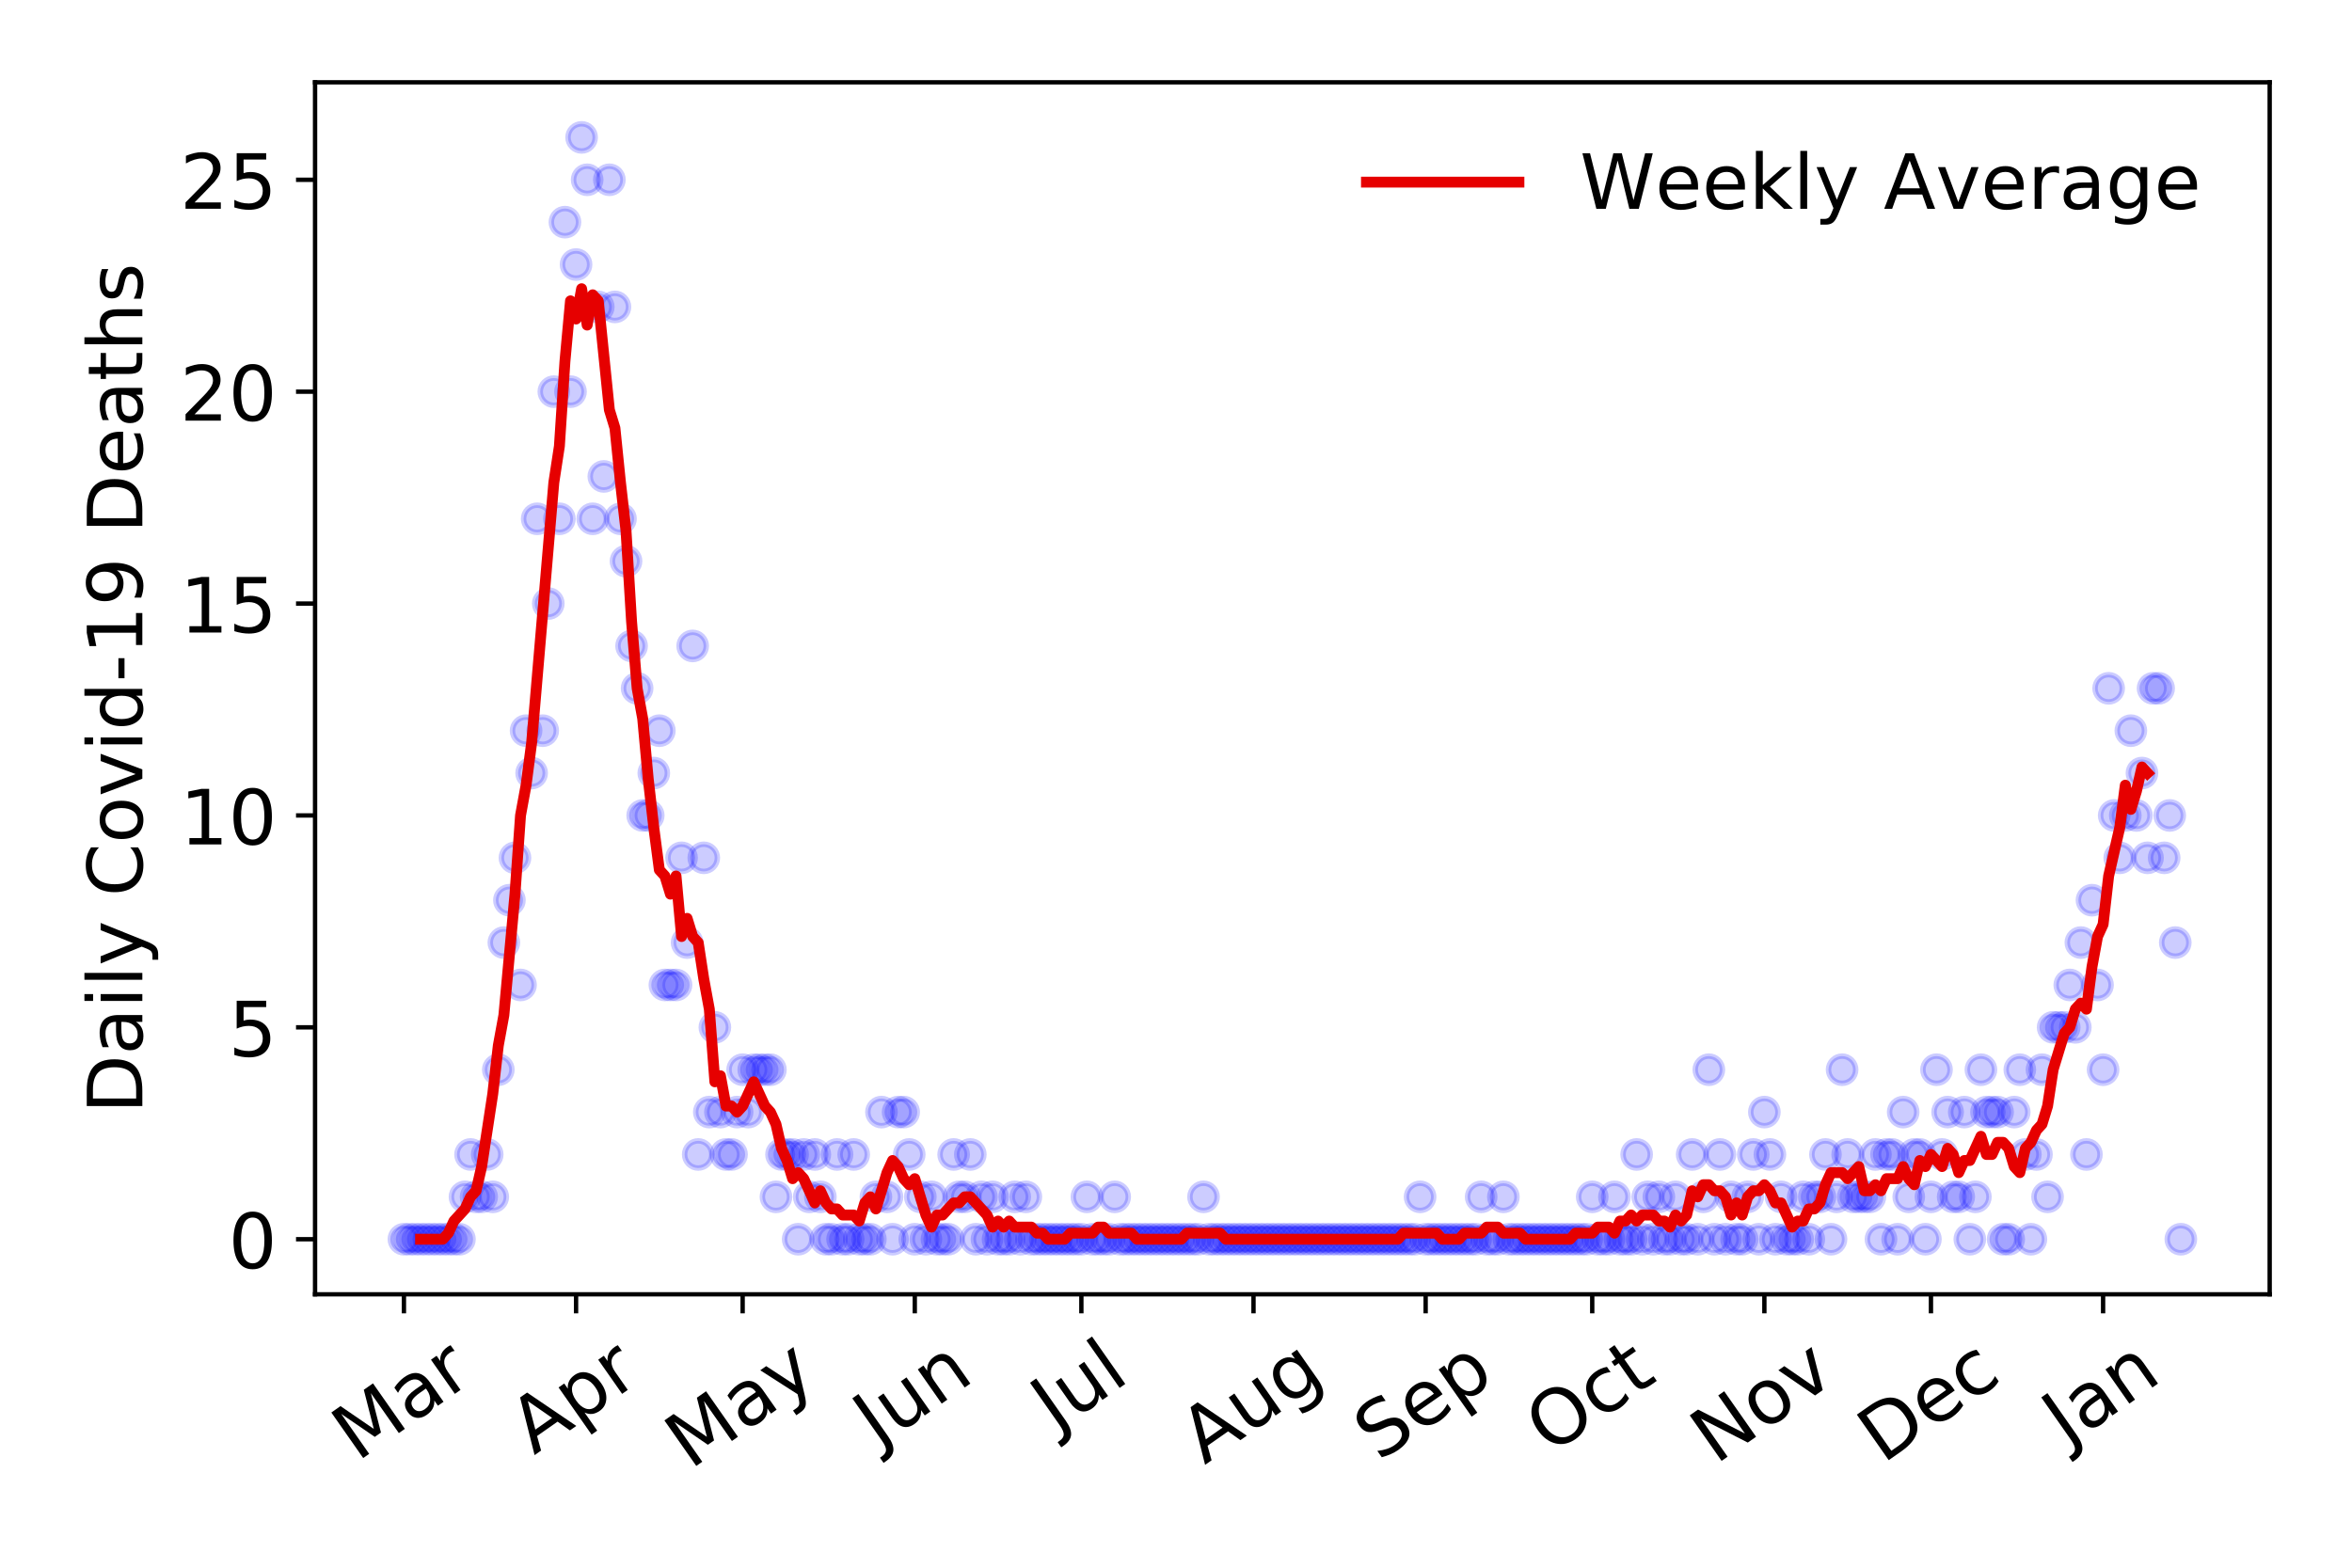 <?xml version="1.0" encoding="utf-8" standalone="no"?>
<!DOCTYPE svg PUBLIC "-//W3C//DTD SVG 1.1//EN"
  "http://www.w3.org/Graphics/SVG/1.1/DTD/svg11.dtd">
<!-- Created with matplotlib (https://matplotlib.org/) -->
<svg height="288pt" version="1.1" viewBox="0 0 432 288" width="432pt" xmlns="http://www.w3.org/2000/svg" xmlns:xlink="http://www.w3.org/1999/xlink">
 <defs>
  <style type="text/css">
*{stroke-linecap:butt;stroke-linejoin:round;}
  </style>
 </defs>
 <g id="figure_1">
  <g id="patch_1">
   <path d="M 0 288 
L 432 288 
L 432 0 
L 0 0 
z
" style="fill:#ffffff;"/>
  </g>
  <g id="axes_1">
   <g id="patch_2">
    <path d="M 57.87 237.778 
L 416.88 237.778 
L 416.88 15.12 
L 57.87 15.12 
z
" style="fill:#ffffff;"/>
   </g>
   <g id="matplotlib.axis_1">
    <g id="xtick_1">
     <g id="line2d_1">
      <defs>
       <path d="M 0 0 
L 0 3.5 
" id="m4d8c2ebe79" style="stroke:#000000;stroke-width:0.8;"/>
      </defs>
      <g>
       <use style="stroke:#000000;stroke-width:0.8;" x="74.189" xlink:href="#m4d8c2ebe79" y="237.778"/>
      </g>
     </g>
     <g id="text_1">
      <!-- Mar -->
      <defs>
       <path d="M 9.812 72.906 
L 24.516 72.906 
L 43.109 23.297 
L 61.812 72.906 
L 76.516 72.906 
L 76.516 0 
L 66.891 0 
L 66.891 64.016 
L 48.094 14.016 
L 38.188 14.016 
L 19.391 64.016 
L 19.391 0 
L 9.812 0 
z
" id="DejaVuSans-77"/>
       <path d="M 34.281 27.484 
Q 23.391 27.484 19.188 25 
Q 14.984 22.516 14.984 16.5 
Q 14.984 11.719 18.141 8.906 
Q 21.297 6.109 26.703 6.109 
Q 34.188 6.109 38.703 11.406 
Q 43.219 16.703 43.219 25.484 
L 43.219 27.484 
z
M 52.203 31.203 
L 52.203 0 
L 43.219 0 
L 43.219 8.297 
Q 40.141 3.328 35.547 0.953 
Q 30.953 -1.422 24.312 -1.422 
Q 15.922 -1.422 10.953 3.297 
Q 6 8.016 6 15.922 
Q 6 25.141 12.172 29.828 
Q 18.359 34.516 30.609 34.516 
L 43.219 34.516 
L 43.219 35.406 
Q 43.219 41.609 39.141 45 
Q 35.062 48.391 27.688 48.391 
Q 23 48.391 18.547 47.266 
Q 14.109 46.141 10.016 43.891 
L 10.016 52.203 
Q 14.938 54.109 19.578 55.047 
Q 24.219 56 28.609 56 
Q 40.484 56 46.344 49.844 
Q 52.203 43.703 52.203 31.203 
z
" id="DejaVuSans-97"/>
       <path d="M 41.109 46.297 
Q 39.594 47.172 37.812 47.578 
Q 36.031 48 33.891 48 
Q 26.266 48 22.188 43.047 
Q 18.109 38.094 18.109 28.812 
L 18.109 0 
L 9.078 0 
L 9.078 54.688 
L 18.109 54.688 
L 18.109 46.188 
Q 20.953 51.172 25.484 53.578 
Q 30.031 56 36.531 56 
Q 37.453 56 38.578 55.875 
Q 39.703 55.766 41.062 55.516 
z
" id="DejaVuSans-114"/>
      </defs>
      <g transform="translate(65.586 268.643)rotate(-35)scale(0.14 -0.14)">
       <use xlink:href="#DejaVuSans-77"/>
       <use x="86.279" xlink:href="#DejaVuSans-97"/>
       <use x="147.559" xlink:href="#DejaVuSans-114"/>
      </g>
     </g>
    </g>
    <g id="xtick_2">
     <g id="line2d_2">
      <g>
       <use style="stroke:#000000;stroke-width:0.8;" x="105.806" xlink:href="#m4d8c2ebe79" y="237.778"/>
      </g>
     </g>
     <g id="text_2">
      <!-- Apr -->
      <defs>
       <path d="M 34.188 63.188 
L 20.797 26.906 
L 47.609 26.906 
z
M 28.609 72.906 
L 39.797 72.906 
L 67.578 0 
L 57.328 0 
L 50.688 18.703 
L 17.828 18.703 
L 11.188 0 
L 0.781 0 
z
" id="DejaVuSans-65"/>
       <path d="M 18.109 8.203 
L 18.109 -20.797 
L 9.078 -20.797 
L 9.078 54.688 
L 18.109 54.688 
L 18.109 46.391 
Q 20.953 51.266 25.266 53.625 
Q 29.594 56 35.594 56 
Q 45.562 56 51.781 48.094 
Q 58.016 40.188 58.016 27.297 
Q 58.016 14.406 51.781 6.484 
Q 45.562 -1.422 35.594 -1.422 
Q 29.594 -1.422 25.266 0.953 
Q 20.953 3.328 18.109 8.203 
z
M 48.688 27.297 
Q 48.688 37.203 44.609 42.844 
Q 40.531 48.484 33.406 48.484 
Q 26.266 48.484 22.188 42.844 
Q 18.109 37.203 18.109 27.297 
Q 18.109 17.391 22.188 11.75 
Q 26.266 6.109 33.406 6.109 
Q 40.531 6.109 44.609 11.75 
Q 48.688 17.391 48.688 27.297 
z
" id="DejaVuSans-112"/>
      </defs>
      <g transform="translate(98.102 267.384)rotate(-35)scale(0.14 -0.14)">
       <use xlink:href="#DejaVuSans-65"/>
       <use x="68.408" xlink:href="#DejaVuSans-112"/>
       <use x="131.885" xlink:href="#DejaVuSans-114"/>
      </g>
     </g>
    </g>
    <g id="xtick_3">
     <g id="line2d_3">
      <g>
       <use style="stroke:#000000;stroke-width:0.8;" x="136.403" xlink:href="#m4d8c2ebe79" y="237.778"/>
      </g>
     </g>
     <g id="text_3">
      <!-- May -->
      <defs>
       <path d="M 32.172 -5.078 
Q 28.375 -14.844 24.75 -17.812 
Q 21.141 -20.797 15.094 -20.797 
L 7.906 -20.797 
L 7.906 -13.281 
L 13.188 -13.281 
Q 16.891 -13.281 18.938 -11.516 
Q 21 -9.766 23.484 -3.219 
L 25.094 0.875 
L 2.984 54.688 
L 12.5 54.688 
L 29.594 11.922 
L 46.688 54.688 
L 56.203 54.688 
z
" id="DejaVuSans-121"/>
      </defs>
      <g transform="translate(126.764 270.094)rotate(-35)scale(0.14 -0.14)">
       <use xlink:href="#DejaVuSans-77"/>
       <use x="86.279" xlink:href="#DejaVuSans-97"/>
       <use x="147.559" xlink:href="#DejaVuSans-121"/>
      </g>
     </g>
    </g>
    <g id="xtick_4">
     <g id="line2d_4">
      <g>
       <use style="stroke:#000000;stroke-width:0.8;" x="168.021" xlink:href="#m4d8c2ebe79" y="237.778"/>
      </g>
     </g>
     <g id="text_4">
      <!-- Jun -->
      <defs>
       <path d="M 9.812 72.906 
L 19.672 72.906 
L 19.672 5.078 
Q 19.672 -8.109 14.672 -14.062 
Q 9.672 -20.016 -1.422 -20.016 
L -5.172 -20.016 
L -5.172 -11.719 
L -2.094 -11.719 
Q 4.438 -11.719 7.125 -8.047 
Q 9.812 -4.391 9.812 5.078 
z
" id="DejaVuSans-74"/>
       <path d="M 8.5 21.578 
L 8.5 54.688 
L 17.484 54.688 
L 17.484 21.922 
Q 17.484 14.156 20.5 10.266 
Q 23.531 6.391 29.594 6.391 
Q 36.859 6.391 41.078 11.031 
Q 45.312 15.672 45.312 23.688 
L 45.312 54.688 
L 54.297 54.688 
L 54.297 0 
L 45.312 0 
L 45.312 8.406 
Q 42.047 3.422 37.719 1 
Q 33.406 -1.422 27.688 -1.422 
Q 18.266 -1.422 13.375 4.438 
Q 8.5 10.297 8.5 21.578 
z
M 31.109 56 
z
" id="DejaVuSans-117"/>
       <path d="M 54.891 33.016 
L 54.891 0 
L 45.906 0 
L 45.906 32.719 
Q 45.906 40.484 42.875 44.328 
Q 39.844 48.188 33.797 48.188 
Q 26.516 48.188 22.312 43.547 
Q 18.109 38.922 18.109 30.906 
L 18.109 0 
L 9.078 0 
L 9.078 54.688 
L 18.109 54.688 
L 18.109 46.188 
Q 21.344 51.125 25.703 53.562 
Q 30.078 56 35.797 56 
Q 45.219 56 50.047 50.172 
Q 54.891 44.344 54.891 33.016 
z
" id="DejaVuSans-110"/>
      </defs>
      <g transform="translate(161.277 266.039)rotate(-35)scale(0.14 -0.14)">
       <use xlink:href="#DejaVuSans-74"/>
       <use x="29.492" xlink:href="#DejaVuSans-117"/>
       <use x="92.871" xlink:href="#DejaVuSans-110"/>
      </g>
     </g>
    </g>
    <g id="xtick_5">
     <g id="line2d_5">
      <g>
       <use style="stroke:#000000;stroke-width:0.8;" x="198.618" xlink:href="#m4d8c2ebe79" y="237.778"/>
      </g>
     </g>
     <g id="text_5">
      <!-- Jul -->
      <defs>
       <path d="M 9.422 75.984 
L 18.406 75.984 
L 18.406 0 
L 9.422 0 
z
" id="DejaVuSans-108"/>
      </defs>
      <g transform="translate(193.916 263.181)rotate(-35)scale(0.14 -0.14)">
       <use xlink:href="#DejaVuSans-74"/>
       <use x="29.492" xlink:href="#DejaVuSans-117"/>
       <use x="92.871" xlink:href="#DejaVuSans-108"/>
      </g>
     </g>
    </g>
    <g id="xtick_6">
     <g id="line2d_6">
      <g>
       <use style="stroke:#000000;stroke-width:0.8;" x="230.236" xlink:href="#m4d8c2ebe79" y="237.778"/>
      </g>
     </g>
     <g id="text_6">
      <!-- Aug -->
      <defs>
       <path d="M 45.406 27.984 
Q 45.406 37.75 41.375 43.109 
Q 37.359 48.484 30.078 48.484 
Q 22.859 48.484 18.828 43.109 
Q 14.797 37.75 14.797 27.984 
Q 14.797 18.266 18.828 12.891 
Q 22.859 7.516 30.078 7.516 
Q 37.359 7.516 41.375 12.891 
Q 45.406 18.266 45.406 27.984 
z
M 54.391 6.781 
Q 54.391 -7.172 48.188 -13.984 
Q 42 -20.797 29.203 -20.797 
Q 24.469 -20.797 20.266 -20.094 
Q 16.062 -19.391 12.109 -17.922 
L 12.109 -9.188 
Q 16.062 -11.328 19.922 -12.344 
Q 23.781 -13.375 27.781 -13.375 
Q 36.625 -13.375 41.016 -8.766 
Q 45.406 -4.156 45.406 5.172 
L 45.406 9.625 
Q 42.625 4.781 38.281 2.391 
Q 33.938 0 27.875 0 
Q 17.828 0 11.672 7.656 
Q 5.516 15.328 5.516 27.984 
Q 5.516 40.672 11.672 48.328 
Q 17.828 56 27.875 56 
Q 33.938 56 38.281 53.609 
Q 42.625 51.219 45.406 46.391 
L 45.406 54.688 
L 54.391 54.688 
z
" id="DejaVuSans-103"/>
      </defs>
      <g transform="translate(221.255 269.172)rotate(-35)scale(0.14 -0.14)">
       <use xlink:href="#DejaVuSans-65"/>
       <use x="68.408" xlink:href="#DejaVuSans-117"/>
       <use x="131.787" xlink:href="#DejaVuSans-103"/>
      </g>
     </g>
    </g>
    <g id="xtick_7">
     <g id="line2d_7">
      <g>
       <use style="stroke:#000000;stroke-width:0.8;" x="261.853" xlink:href="#m4d8c2ebe79" y="237.778"/>
      </g>
     </g>
     <g id="text_7">
      <!-- Sep -->
      <defs>
       <path d="M 53.516 70.516 
L 53.516 60.891 
Q 47.906 63.578 42.922 64.891 
Q 37.938 66.219 33.297 66.219 
Q 25.25 66.219 20.875 63.094 
Q 16.5 59.969 16.5 54.203 
Q 16.5 49.359 19.406 46.891 
Q 22.312 44.438 30.422 42.922 
L 36.375 41.703 
Q 47.406 39.594 52.656 34.297 
Q 57.906 29 57.906 20.125 
Q 57.906 9.516 50.797 4.047 
Q 43.703 -1.422 29.984 -1.422 
Q 24.812 -1.422 18.969 -0.25 
Q 13.141 0.922 6.891 3.219 
L 6.891 13.375 
Q 12.891 10.016 18.656 8.297 
Q 24.422 6.594 29.984 6.594 
Q 38.422 6.594 43.016 9.906 
Q 47.609 13.234 47.609 19.391 
Q 47.609 24.75 44.312 27.781 
Q 41.016 30.812 33.5 32.328 
L 27.484 33.5 
Q 16.453 35.688 11.516 40.375 
Q 6.594 45.062 6.594 53.422 
Q 6.594 63.094 13.406 68.656 
Q 20.219 74.219 32.172 74.219 
Q 37.312 74.219 42.625 73.281 
Q 47.953 72.359 53.516 70.516 
z
" id="DejaVuSans-83"/>
       <path d="M 56.203 29.594 
L 56.203 25.203 
L 14.891 25.203 
Q 15.484 15.922 20.484 11.062 
Q 25.484 6.203 34.422 6.203 
Q 39.594 6.203 44.453 7.469 
Q 49.312 8.734 54.109 11.281 
L 54.109 2.781 
Q 49.266 0.734 44.188 -0.344 
Q 39.109 -1.422 33.891 -1.422 
Q 20.797 -1.422 13.156 6.188 
Q 5.516 13.812 5.516 26.812 
Q 5.516 40.234 12.766 48.109 
Q 20.016 56 32.328 56 
Q 43.359 56 49.781 48.891 
Q 56.203 41.797 56.203 29.594 
z
M 47.219 32.234 
Q 47.125 39.594 43.094 43.984 
Q 39.062 48.391 32.422 48.391 
Q 24.906 48.391 20.391 44.141 
Q 15.875 39.891 15.188 32.172 
z
" id="DejaVuSans-101"/>
      </defs>
      <g transform="translate(253.26 268.629)rotate(-35)scale(0.14 -0.14)">
       <use xlink:href="#DejaVuSans-83"/>
       <use x="63.477" xlink:href="#DejaVuSans-101"/>
       <use x="125" xlink:href="#DejaVuSans-112"/>
      </g>
     </g>
    </g>
    <g id="xtick_8">
     <g id="line2d_8">
      <g>
       <use style="stroke:#000000;stroke-width:0.8;" x="292.45" xlink:href="#m4d8c2ebe79" y="237.778"/>
      </g>
     </g>
     <g id="text_8">
      <!-- Oct -->
      <defs>
       <path d="M 39.406 66.219 
Q 28.656 66.219 22.328 58.203 
Q 16.016 50.203 16.016 36.375 
Q 16.016 22.609 22.328 14.594 
Q 28.656 6.594 39.406 6.594 
Q 50.141 6.594 56.422 14.594 
Q 62.703 22.609 62.703 36.375 
Q 62.703 50.203 56.422 58.203 
Q 50.141 66.219 39.406 66.219 
z
M 39.406 74.219 
Q 54.734 74.219 63.906 63.938 
Q 73.094 53.656 73.094 36.375 
Q 73.094 19.141 63.906 8.859 
Q 54.734 -1.422 39.406 -1.422 
Q 24.031 -1.422 14.812 8.828 
Q 5.609 19.094 5.609 36.375 
Q 5.609 53.656 14.812 63.938 
Q 24.031 74.219 39.406 74.219 
z
" id="DejaVuSans-79"/>
       <path d="M 48.781 52.594 
L 48.781 44.188 
Q 44.969 46.297 41.141 47.344 
Q 37.312 48.391 33.406 48.391 
Q 24.656 48.391 19.812 42.844 
Q 14.984 37.312 14.984 27.297 
Q 14.984 17.281 19.812 11.734 
Q 24.656 6.203 33.406 6.203 
Q 37.312 6.203 41.141 7.25 
Q 44.969 8.297 48.781 10.406 
L 48.781 2.094 
Q 45.016 0.344 40.984 -0.531 
Q 36.969 -1.422 32.422 -1.422 
Q 20.062 -1.422 12.781 6.344 
Q 5.516 14.109 5.516 27.297 
Q 5.516 40.672 12.859 48.328 
Q 20.219 56 33.016 56 
Q 37.156 56 41.109 55.141 
Q 45.062 54.297 48.781 52.594 
z
" id="DejaVuSans-99"/>
       <path d="M 18.312 70.219 
L 18.312 54.688 
L 36.812 54.688 
L 36.812 47.703 
L 18.312 47.703 
L 18.312 18.016 
Q 18.312 11.328 20.141 9.422 
Q 21.969 7.516 27.594 7.516 
L 36.812 7.516 
L 36.812 0 
L 27.594 0 
Q 17.188 0 13.234 3.875 
Q 9.281 7.766 9.281 18.016 
L 9.281 47.703 
L 2.688 47.703 
L 2.688 54.688 
L 9.281 54.688 
L 9.281 70.219 
z
" id="DejaVuSans-116"/>
      </defs>
      <g transform="translate(284.752 267.377)rotate(-35)scale(0.14 -0.14)">
       <use xlink:href="#DejaVuSans-79"/>
       <use x="78.711" xlink:href="#DejaVuSans-99"/>
       <use x="133.691" xlink:href="#DejaVuSans-116"/>
      </g>
     </g>
    </g>
    <g id="xtick_9">
     <g id="line2d_9">
      <g>
       <use style="stroke:#000000;stroke-width:0.8;" x="324.068" xlink:href="#m4d8c2ebe79" y="237.778"/>
      </g>
     </g>
     <g id="text_9">
      <!-- Nov -->
      <defs>
       <path d="M 9.812 72.906 
L 23.094 72.906 
L 55.422 11.922 
L 55.422 72.906 
L 64.984 72.906 
L 64.984 0 
L 51.703 0 
L 19.391 60.984 
L 19.391 0 
L 9.812 0 
z
" id="DejaVuSans-78"/>
       <path d="M 30.609 48.391 
Q 23.391 48.391 19.188 42.75 
Q 14.984 37.109 14.984 27.297 
Q 14.984 17.484 19.156 11.844 
Q 23.344 6.203 30.609 6.203 
Q 37.797 6.203 41.984 11.859 
Q 46.188 17.531 46.188 27.297 
Q 46.188 37.016 41.984 42.703 
Q 37.797 48.391 30.609 48.391 
z
M 30.609 56 
Q 42.328 56 49.016 48.375 
Q 55.719 40.766 55.719 27.297 
Q 55.719 13.875 49.016 6.219 
Q 42.328 -1.422 30.609 -1.422 
Q 18.844 -1.422 12.172 6.219 
Q 5.516 13.875 5.516 27.297 
Q 5.516 40.766 12.172 48.375 
Q 18.844 56 30.609 56 
z
" id="DejaVuSans-111"/>
       <path d="M 2.984 54.688 
L 12.5 54.688 
L 29.594 8.797 
L 46.688 54.688 
L 56.203 54.688 
L 35.688 0 
L 23.484 0 
z
" id="DejaVuSans-118"/>
      </defs>
      <g transform="translate(315.091 269.166)rotate(-35)scale(0.14 -0.14)">
       <use xlink:href="#DejaVuSans-78"/>
       <use x="74.805" xlink:href="#DejaVuSans-111"/>
       <use x="135.986" xlink:href="#DejaVuSans-118"/>
      </g>
     </g>
    </g>
    <g id="xtick_10">
     <g id="line2d_10">
      <g>
       <use style="stroke:#000000;stroke-width:0.8;" x="354.665" xlink:href="#m4d8c2ebe79" y="237.778"/>
      </g>
     </g>
     <g id="text_10">
      <!-- Dec -->
      <defs>
       <path d="M 19.672 64.797 
L 19.672 8.109 
L 31.594 8.109 
Q 46.688 8.109 53.688 14.938 
Q 60.688 21.781 60.688 36.531 
Q 60.688 51.172 53.688 57.984 
Q 46.688 64.797 31.594 64.797 
z
M 9.812 72.906 
L 30.078 72.906 
Q 51.266 72.906 61.172 64.094 
Q 71.094 55.281 71.094 36.531 
Q 71.094 17.672 61.125 8.828 
Q 51.172 0 30.078 0 
L 9.812 0 
z
" id="DejaVuSans-68"/>
      </defs>
      <g transform="translate(345.785 269.032)rotate(-35)scale(0.14 -0.14)">
       <use xlink:href="#DejaVuSans-68"/>
       <use x="77.002" xlink:href="#DejaVuSans-101"/>
       <use x="138.525" xlink:href="#DejaVuSans-99"/>
      </g>
     </g>
    </g>
    <g id="xtick_11">
     <g id="line2d_11">
      <g>
       <use style="stroke:#000000;stroke-width:0.8;" x="386.283" xlink:href="#m4d8c2ebe79" y="237.778"/>
      </g>
     </g>
     <g id="text_11">
      <!-- Jan -->
      <g transform="translate(379.659 265.871)rotate(-35)scale(0.14 -0.14)">
       <use xlink:href="#DejaVuSans-74"/>
       <use x="29.492" xlink:href="#DejaVuSans-97"/>
       <use x="90.771" xlink:href="#DejaVuSans-110"/>
      </g>
     </g>
    </g>
   </g>
   <g id="matplotlib.axis_2">
    <g id="ytick_1">
     <g id="line2d_12">
      <defs>
       <path d="M 0 0 
L -3.5 0 
" id="m58167ef8c9" style="stroke:#000000;stroke-width:0.8;"/>
      </defs>
      <g>
       <use style="stroke:#000000;stroke-width:0.8;" x="57.87" xlink:href="#m58167ef8c9" y="227.657"/>
      </g>
     </g>
     <g id="text_12">
      <!-- 0 -->
      <defs>
       <path d="M 31.781 66.406 
Q 24.172 66.406 20.328 58.906 
Q 16.5 51.422 16.5 36.375 
Q 16.5 21.391 20.328 13.891 
Q 24.172 6.391 31.781 6.391 
Q 39.453 6.391 43.281 13.891 
Q 47.125 21.391 47.125 36.375 
Q 47.125 51.422 43.281 58.906 
Q 39.453 66.406 31.781 66.406 
z
M 31.781 74.219 
Q 44.047 74.219 50.516 64.516 
Q 56.984 54.828 56.984 36.375 
Q 56.984 17.969 50.516 8.266 
Q 44.047 -1.422 31.781 -1.422 
Q 19.531 -1.422 13.062 8.266 
Q 6.594 17.969 6.594 36.375 
Q 6.594 54.828 13.062 64.516 
Q 19.531 74.219 31.781 74.219 
z
" id="DejaVuSans-48"/>
      </defs>
      <g transform="translate(41.962 232.976)scale(0.14 -0.14)">
       <use xlink:href="#DejaVuSans-48"/>
      </g>
     </g>
    </g>
    <g id="ytick_2">
     <g id="line2d_13">
      <g>
       <use style="stroke:#000000;stroke-width:0.8;" x="57.87" xlink:href="#m58167ef8c9" y="188.731"/>
      </g>
     </g>
     <g id="text_13">
      <!-- 5 -->
      <defs>
       <path d="M 10.797 72.906 
L 49.516 72.906 
L 49.516 64.594 
L 19.828 64.594 
L 19.828 46.734 
Q 21.969 47.469 24.109 47.828 
Q 26.266 48.188 28.422 48.188 
Q 40.625 48.188 47.75 41.5 
Q 54.891 34.812 54.891 23.391 
Q 54.891 11.625 47.562 5.094 
Q 40.234 -1.422 26.906 -1.422 
Q 22.312 -1.422 17.547 -0.641 
Q 12.797 0.141 7.719 1.703 
L 7.719 11.625 
Q 12.109 9.234 16.797 8.062 
Q 21.484 6.891 26.703 6.891 
Q 35.156 6.891 40.078 11.328 
Q 45.016 15.766 45.016 23.391 
Q 45.016 31 40.078 35.438 
Q 35.156 39.891 26.703 39.891 
Q 22.75 39.891 18.812 39.016 
Q 14.891 38.141 10.797 36.281 
z
" id="DejaVuSans-53"/>
      </defs>
      <g transform="translate(41.962 194.05)scale(0.14 -0.14)">
       <use xlink:href="#DejaVuSans-53"/>
      </g>
     </g>
    </g>
    <g id="ytick_3">
     <g id="line2d_14">
      <g>
       <use style="stroke:#000000;stroke-width:0.8;" x="57.87" xlink:href="#m58167ef8c9" y="149.805"/>
      </g>
     </g>
     <g id="text_14">
      <!-- 10 -->
      <defs>
       <path d="M 12.406 8.297 
L 28.516 8.297 
L 28.516 63.922 
L 10.984 60.406 
L 10.984 69.391 
L 28.422 72.906 
L 38.281 72.906 
L 38.281 8.297 
L 54.391 8.297 
L 54.391 0 
L 12.406 0 
z
" id="DejaVuSans-49"/>
      </defs>
      <g transform="translate(33.055 155.124)scale(0.14 -0.14)">
       <use xlink:href="#DejaVuSans-49"/>
       <use x="63.623" xlink:href="#DejaVuSans-48"/>
      </g>
     </g>
    </g>
    <g id="ytick_4">
     <g id="line2d_15">
      <g>
       <use style="stroke:#000000;stroke-width:0.8;" x="57.87" xlink:href="#m58167ef8c9" y="110.879"/>
      </g>
     </g>
     <g id="text_15">
      <!-- 15 -->
      <g transform="translate(33.055 116.197)scale(0.14 -0.14)">
       <use xlink:href="#DejaVuSans-49"/>
       <use x="63.623" xlink:href="#DejaVuSans-53"/>
      </g>
     </g>
    </g>
    <g id="ytick_5">
     <g id="line2d_16">
      <g>
       <use style="stroke:#000000;stroke-width:0.8;" x="57.87" xlink:href="#m58167ef8c9" y="71.952"/>
      </g>
     </g>
     <g id="text_16">
      <!-- 20 -->
      <defs>
       <path d="M 19.188 8.297 
L 53.609 8.297 
L 53.609 0 
L 7.328 0 
L 7.328 8.297 
Q 12.938 14.109 22.625 23.891 
Q 32.328 33.688 34.812 36.531 
Q 39.547 41.844 41.422 45.531 
Q 43.312 49.219 43.312 52.781 
Q 43.312 58.594 39.234 62.25 
Q 35.156 65.922 28.609 65.922 
Q 23.969 65.922 18.812 64.312 
Q 13.672 62.703 7.812 59.422 
L 7.812 69.391 
Q 13.766 71.781 18.938 73 
Q 24.125 74.219 28.422 74.219 
Q 39.75 74.219 46.484 68.547 
Q 53.219 62.891 53.219 53.422 
Q 53.219 48.922 51.531 44.891 
Q 49.859 40.875 45.406 35.406 
Q 44.188 33.984 37.641 27.219 
Q 31.109 20.453 19.188 8.297 
z
" id="DejaVuSans-50"/>
      </defs>
      <g transform="translate(33.055 77.271)scale(0.14 -0.14)">
       <use xlink:href="#DejaVuSans-50"/>
       <use x="63.623" xlink:href="#DejaVuSans-48"/>
      </g>
     </g>
    </g>
    <g id="ytick_6">
     <g id="line2d_17">
      <g>
       <use style="stroke:#000000;stroke-width:0.8;" x="57.87" xlink:href="#m58167ef8c9" y="33.026"/>
      </g>
     </g>
     <g id="text_17">
      <!-- 25 -->
      <g transform="translate(33.055 38.345)scale(0.14 -0.14)">
       <use xlink:href="#DejaVuSans-50"/>
       <use x="63.623" xlink:href="#DejaVuSans-53"/>
      </g>
     </g>
    </g>
    <g id="text_18">
     <!-- Daily Covid-19 Deaths -->
     <defs>
      <path d="M 9.422 54.688 
L 18.406 54.688 
L 18.406 0 
L 9.422 0 
z
M 9.422 75.984 
L 18.406 75.984 
L 18.406 64.594 
L 9.422 64.594 
z
" id="DejaVuSans-105"/>
      <path id="DejaVuSans-32"/>
      <path d="M 64.406 67.281 
L 64.406 56.891 
Q 59.422 61.531 53.781 63.812 
Q 48.141 66.109 41.797 66.109 
Q 29.297 66.109 22.656 58.469 
Q 16.016 50.828 16.016 36.375 
Q 16.016 21.969 22.656 14.328 
Q 29.297 6.688 41.797 6.688 
Q 48.141 6.688 53.781 8.984 
Q 59.422 11.281 64.406 15.922 
L 64.406 5.609 
Q 59.234 2.094 53.438 0.328 
Q 47.656 -1.422 41.219 -1.422 
Q 24.656 -1.422 15.125 8.703 
Q 5.609 18.844 5.609 36.375 
Q 5.609 53.953 15.125 64.078 
Q 24.656 74.219 41.219 74.219 
Q 47.75 74.219 53.531 72.484 
Q 59.328 70.75 64.406 67.281 
z
" id="DejaVuSans-67"/>
      <path d="M 45.406 46.391 
L 45.406 75.984 
L 54.391 75.984 
L 54.391 0 
L 45.406 0 
L 45.406 8.203 
Q 42.578 3.328 38.25 0.953 
Q 33.938 -1.422 27.875 -1.422 
Q 17.969 -1.422 11.734 6.484 
Q 5.516 14.406 5.516 27.297 
Q 5.516 40.188 11.734 48.094 
Q 17.969 56 27.875 56 
Q 33.938 56 38.25 53.625 
Q 42.578 51.266 45.406 46.391 
z
M 14.797 27.297 
Q 14.797 17.391 18.875 11.75 
Q 22.953 6.109 30.078 6.109 
Q 37.203 6.109 41.297 11.75 
Q 45.406 17.391 45.406 27.297 
Q 45.406 37.203 41.297 42.844 
Q 37.203 48.484 30.078 48.484 
Q 22.953 48.484 18.875 42.844 
Q 14.797 37.203 14.797 27.297 
z
" id="DejaVuSans-100"/>
      <path d="M 4.891 31.391 
L 31.203 31.391 
L 31.203 23.391 
L 4.891 23.391 
z
" id="DejaVuSans-45"/>
      <path d="M 10.984 1.516 
L 10.984 10.5 
Q 14.703 8.734 18.5 7.812 
Q 22.312 6.891 25.984 6.891 
Q 35.75 6.891 40.891 13.453 
Q 46.047 20.016 46.781 33.406 
Q 43.953 29.203 39.594 26.953 
Q 35.25 24.703 29.984 24.703 
Q 19.047 24.703 12.672 31.312 
Q 6.297 37.938 6.297 49.422 
Q 6.297 60.641 12.938 67.422 
Q 19.578 74.219 30.609 74.219 
Q 43.266 74.219 49.922 64.516 
Q 56.594 54.828 56.594 36.375 
Q 56.594 19.141 48.406 8.859 
Q 40.234 -1.422 26.422 -1.422 
Q 22.703 -1.422 18.891 -0.688 
Q 15.094 0.047 10.984 1.516 
z
M 30.609 32.422 
Q 37.25 32.422 41.125 36.953 
Q 45.016 41.5 45.016 49.422 
Q 45.016 57.281 41.125 61.844 
Q 37.25 66.406 30.609 66.406 
Q 23.969 66.406 20.094 61.844 
Q 16.219 57.281 16.219 49.422 
Q 16.219 41.5 20.094 36.953 
Q 23.969 32.422 30.609 32.422 
z
" id="DejaVuSans-57"/>
      <path d="M 54.891 33.016 
L 54.891 0 
L 45.906 0 
L 45.906 32.719 
Q 45.906 40.484 42.875 44.328 
Q 39.844 48.188 33.797 48.188 
Q 26.516 48.188 22.312 43.547 
Q 18.109 38.922 18.109 30.906 
L 18.109 0 
L 9.078 0 
L 9.078 75.984 
L 18.109 75.984 
L 18.109 46.188 
Q 21.344 51.125 25.703 53.562 
Q 30.078 56 35.797 56 
Q 45.219 56 50.047 50.172 
Q 54.891 44.344 54.891 33.016 
z
" id="DejaVuSans-104"/>
      <path d="M 44.281 53.078 
L 44.281 44.578 
Q 40.484 46.531 36.375 47.5 
Q 32.281 48.484 27.875 48.484 
Q 21.188 48.484 17.844 46.438 
Q 14.5 44.391 14.5 40.281 
Q 14.5 37.156 16.891 35.375 
Q 19.281 33.594 26.516 31.984 
L 29.594 31.297 
Q 39.156 29.25 43.188 25.516 
Q 47.219 21.781 47.219 15.094 
Q 47.219 7.469 41.188 3.016 
Q 35.156 -1.422 24.609 -1.422 
Q 20.219 -1.422 15.453 -0.562 
Q 10.688 0.297 5.422 2 
L 5.422 11.281 
Q 10.406 8.688 15.234 7.391 
Q 20.062 6.109 24.812 6.109 
Q 31.156 6.109 34.562 8.281 
Q 37.984 10.453 37.984 14.406 
Q 37.984 18.062 35.516 20.016 
Q 33.062 21.969 24.703 23.781 
L 21.578 24.516 
Q 13.234 26.266 9.516 29.906 
Q 5.812 33.547 5.812 39.891 
Q 5.812 47.609 11.281 51.797 
Q 16.75 56 26.812 56 
Q 31.781 56 36.172 55.266 
Q 40.578 54.547 44.281 53.078 
z
" id="DejaVuSans-115"/>
     </defs>
     <g transform="translate(26.143 204.56)rotate(-90)scale(0.14 -0.14)">
      <use xlink:href="#DejaVuSans-68"/>
      <use x="77.002" xlink:href="#DejaVuSans-97"/>
      <use x="138.281" xlink:href="#DejaVuSans-105"/>
      <use x="166.064" xlink:href="#DejaVuSans-108"/>
      <use x="193.848" xlink:href="#DejaVuSans-121"/>
      <use x="253.027" xlink:href="#DejaVuSans-32"/>
      <use x="284.814" xlink:href="#DejaVuSans-67"/>
      <use x="354.639" xlink:href="#DejaVuSans-111"/>
      <use x="415.82" xlink:href="#DejaVuSans-118"/>
      <use x="475" xlink:href="#DejaVuSans-105"/>
      <use x="502.783" xlink:href="#DejaVuSans-100"/>
      <use x="566.26" xlink:href="#DejaVuSans-45"/>
      <use x="602.344" xlink:href="#DejaVuSans-49"/>
      <use x="665.967" xlink:href="#DejaVuSans-57"/>
      <use x="729.59" xlink:href="#DejaVuSans-32"/>
      <use x="761.377" xlink:href="#DejaVuSans-68"/>
      <use x="838.379" xlink:href="#DejaVuSans-101"/>
      <use x="899.902" xlink:href="#DejaVuSans-97"/>
      <use x="961.182" xlink:href="#DejaVuSans-116"/>
      <use x="1000.391" xlink:href="#DejaVuSans-104"/>
      <use x="1063.77" xlink:href="#DejaVuSans-115"/>
     </g>
    </g>
   </g>
   <g id="line2d_18">
    <defs>
     <path d="M 0 2.5 
C 0.663 2.5 1.299 2.237 1.768 1.768 
C 2.237 1.299 2.5 0.663 2.5 0 
C 2.5 -0.663 2.237 -1.299 1.768 -1.768 
C 1.299 -2.237 0.663 -2.5 0 -2.5 
C -0.663 -2.5 -1.299 -2.237 -1.768 -1.768 
C -2.237 -1.299 -2.5 -0.663 -2.5 0 
C -2.5 0.663 -2.237 1.299 -1.768 1.768 
C -1.299 2.237 -0.663 2.5 0 2.5 
z
" id="md32c9b3fa8" style="stroke:#0000ff;stroke-opacity:0.2;"/>
    </defs>
    <g clip-path="url(#pb0cd65f418)">
     <use style="fill:#0000ff;fill-opacity:0.2;stroke:#0000ff;stroke-opacity:0.2;" x="74.189" xlink:href="#md32c9b3fa8" y="227.657"/>
     <use style="fill:#0000ff;fill-opacity:0.2;stroke:#0000ff;stroke-opacity:0.2;" x="75.209" xlink:href="#md32c9b3fa8" y="227.657"/>
     <use style="fill:#0000ff;fill-opacity:0.2;stroke:#0000ff;stroke-opacity:0.2;" x="76.228" xlink:href="#md32c9b3fa8" y="227.657"/>
     <use style="fill:#0000ff;fill-opacity:0.2;stroke:#0000ff;stroke-opacity:0.2;" x="77.248" xlink:href="#md32c9b3fa8" y="227.657"/>
     <use style="fill:#0000ff;fill-opacity:0.2;stroke:#0000ff;stroke-opacity:0.2;" x="78.268" xlink:href="#md32c9b3fa8" y="227.657"/>
     <use style="fill:#0000ff;fill-opacity:0.2;stroke:#0000ff;stroke-opacity:0.2;" x="79.288" xlink:href="#md32c9b3fa8" y="227.657"/>
     <use style="fill:#0000ff;fill-opacity:0.2;stroke:#0000ff;stroke-opacity:0.2;" x="80.308" xlink:href="#md32c9b3fa8" y="227.657"/>
     <use style="fill:#0000ff;fill-opacity:0.2;stroke:#0000ff;stroke-opacity:0.2;" x="81.328" xlink:href="#md32c9b3fa8" y="227.657"/>
     <use style="fill:#0000ff;fill-opacity:0.2;stroke:#0000ff;stroke-opacity:0.2;" x="82.348" xlink:href="#md32c9b3fa8" y="227.657"/>
     <use style="fill:#0000ff;fill-opacity:0.2;stroke:#0000ff;stroke-opacity:0.2;" x="83.368" xlink:href="#md32c9b3fa8" y="227.657"/>
     <use style="fill:#0000ff;fill-opacity:0.2;stroke:#0000ff;stroke-opacity:0.2;" x="84.388" xlink:href="#md32c9b3fa8" y="227.657"/>
     <use style="fill:#0000ff;fill-opacity:0.2;stroke:#0000ff;stroke-opacity:0.2;" x="85.408" xlink:href="#md32c9b3fa8" y="219.872"/>
     <use style="fill:#0000ff;fill-opacity:0.2;stroke:#0000ff;stroke-opacity:0.2;" x="86.428" xlink:href="#md32c9b3fa8" y="212.087"/>
     <use style="fill:#0000ff;fill-opacity:0.2;stroke:#0000ff;stroke-opacity:0.2;" x="87.448" xlink:href="#md32c9b3fa8" y="219.872"/>
     <use style="fill:#0000ff;fill-opacity:0.2;stroke:#0000ff;stroke-opacity:0.2;" x="88.467" xlink:href="#md32c9b3fa8" y="219.872"/>
     <use style="fill:#0000ff;fill-opacity:0.2;stroke:#0000ff;stroke-opacity:0.2;" x="89.487" xlink:href="#md32c9b3fa8" y="212.087"/>
     <use style="fill:#0000ff;fill-opacity:0.2;stroke:#0000ff;stroke-opacity:0.2;" x="90.507" xlink:href="#md32c9b3fa8" y="219.872"/>
     <use style="fill:#0000ff;fill-opacity:0.2;stroke:#0000ff;stroke-opacity:0.2;" x="91.527" xlink:href="#md32c9b3fa8" y="196.516"/>
     <use style="fill:#0000ff;fill-opacity:0.2;stroke:#0000ff;stroke-opacity:0.2;" x="92.547" xlink:href="#md32c9b3fa8" y="173.161"/>
     <use style="fill:#0000ff;fill-opacity:0.2;stroke:#0000ff;stroke-opacity:0.2;" x="93.567" xlink:href="#md32c9b3fa8" y="165.375"/>
     <use style="fill:#0000ff;fill-opacity:0.2;stroke:#0000ff;stroke-opacity:0.2;" x="94.587" xlink:href="#md32c9b3fa8" y="157.59"/>
     <use style="fill:#0000ff;fill-opacity:0.2;stroke:#0000ff;stroke-opacity:0.2;" x="95.607" xlink:href="#md32c9b3fa8" y="180.946"/>
     <use style="fill:#0000ff;fill-opacity:0.2;stroke:#0000ff;stroke-opacity:0.2;" x="96.627" xlink:href="#md32c9b3fa8" y="134.234"/>
     <use style="fill:#0000ff;fill-opacity:0.2;stroke:#0000ff;stroke-opacity:0.2;" x="97.647" xlink:href="#md32c9b3fa8" y="142.02"/>
     <use style="fill:#0000ff;fill-opacity:0.2;stroke:#0000ff;stroke-opacity:0.2;" x="98.667" xlink:href="#md32c9b3fa8" y="95.308"/>
     <use style="fill:#0000ff;fill-opacity:0.2;stroke:#0000ff;stroke-opacity:0.2;" x="99.687" xlink:href="#md32c9b3fa8" y="134.234"/>
     <use style="fill:#0000ff;fill-opacity:0.2;stroke:#0000ff;stroke-opacity:0.2;" x="100.706" xlink:href="#md32c9b3fa8" y="110.879"/>
     <use style="fill:#0000ff;fill-opacity:0.2;stroke:#0000ff;stroke-opacity:0.2;" x="101.726" xlink:href="#md32c9b3fa8" y="71.952"/>
     <use style="fill:#0000ff;fill-opacity:0.2;stroke:#0000ff;stroke-opacity:0.2;" x="102.746" xlink:href="#md32c9b3fa8" y="95.308"/>
     <use style="fill:#0000ff;fill-opacity:0.2;stroke:#0000ff;stroke-opacity:0.2;" x="103.766" xlink:href="#md32c9b3fa8" y="40.811"/>
     <use style="fill:#0000ff;fill-opacity:0.2;stroke:#0000ff;stroke-opacity:0.2;" x="104.786" xlink:href="#md32c9b3fa8" y="71.952"/>
     <use style="fill:#0000ff;fill-opacity:0.2;stroke:#0000ff;stroke-opacity:0.2;" x="105.806" xlink:href="#md32c9b3fa8" y="48.597"/>
     <use style="fill:#0000ff;fill-opacity:0.2;stroke:#0000ff;stroke-opacity:0.2;" x="106.826" xlink:href="#md32c9b3fa8" y="25.241"/>
     <use style="fill:#0000ff;fill-opacity:0.2;stroke:#0000ff;stroke-opacity:0.2;" x="107.846" xlink:href="#md32c9b3fa8" y="33.026"/>
     <use style="fill:#0000ff;fill-opacity:0.2;stroke:#0000ff;stroke-opacity:0.2;" x="108.866" xlink:href="#md32c9b3fa8" y="95.308"/>
     <use style="fill:#0000ff;fill-opacity:0.2;stroke:#0000ff;stroke-opacity:0.2;" x="109.886" xlink:href="#md32c9b3fa8" y="56.382"/>
     <use style="fill:#0000ff;fill-opacity:0.2;stroke:#0000ff;stroke-opacity:0.2;" x="110.906" xlink:href="#md32c9b3fa8" y="87.523"/>
     <use style="fill:#0000ff;fill-opacity:0.2;stroke:#0000ff;stroke-opacity:0.2;" x="111.925" xlink:href="#md32c9b3fa8" y="33.026"/>
     <use style="fill:#0000ff;fill-opacity:0.2;stroke:#0000ff;stroke-opacity:0.2;" x="112.945" xlink:href="#md32c9b3fa8" y="56.382"/>
     <use style="fill:#0000ff;fill-opacity:0.2;stroke:#0000ff;stroke-opacity:0.2;" x="113.965" xlink:href="#md32c9b3fa8" y="95.308"/>
     <use style="fill:#0000ff;fill-opacity:0.2;stroke:#0000ff;stroke-opacity:0.2;" x="114.985" xlink:href="#md32c9b3fa8" y="103.093"/>
     <use style="fill:#0000ff;fill-opacity:0.2;stroke:#0000ff;stroke-opacity:0.2;" x="116.005" xlink:href="#md32c9b3fa8" y="118.664"/>
     <use style="fill:#0000ff;fill-opacity:0.2;stroke:#0000ff;stroke-opacity:0.2;" x="117.025" xlink:href="#md32c9b3fa8" y="126.449"/>
     <use style="fill:#0000ff;fill-opacity:0.2;stroke:#0000ff;stroke-opacity:0.2;" x="118.045" xlink:href="#md32c9b3fa8" y="149.805"/>
     <use style="fill:#0000ff;fill-opacity:0.2;stroke:#0000ff;stroke-opacity:0.2;" x="119.065" xlink:href="#md32c9b3fa8" y="149.805"/>
     <use style="fill:#0000ff;fill-opacity:0.2;stroke:#0000ff;stroke-opacity:0.2;" x="120.085" xlink:href="#md32c9b3fa8" y="142.02"/>
     <use style="fill:#0000ff;fill-opacity:0.2;stroke:#0000ff;stroke-opacity:0.2;" x="121.105" xlink:href="#md32c9b3fa8" y="134.234"/>
     <use style="fill:#0000ff;fill-opacity:0.2;stroke:#0000ff;stroke-opacity:0.2;" x="122.125" xlink:href="#md32c9b3fa8" y="180.946"/>
     <use style="fill:#0000ff;fill-opacity:0.2;stroke:#0000ff;stroke-opacity:0.2;" x="123.145" xlink:href="#md32c9b3fa8" y="180.946"/>
     <use style="fill:#0000ff;fill-opacity:0.2;stroke:#0000ff;stroke-opacity:0.2;" x="124.164" xlink:href="#md32c9b3fa8" y="180.946"/>
     <use style="fill:#0000ff;fill-opacity:0.2;stroke:#0000ff;stroke-opacity:0.2;" x="125.184" xlink:href="#md32c9b3fa8" y="157.59"/>
     <use style="fill:#0000ff;fill-opacity:0.2;stroke:#0000ff;stroke-opacity:0.2;" x="126.204" xlink:href="#md32c9b3fa8" y="173.161"/>
     <use style="fill:#0000ff;fill-opacity:0.2;stroke:#0000ff;stroke-opacity:0.2;" x="127.224" xlink:href="#md32c9b3fa8" y="118.664"/>
     <use style="fill:#0000ff;fill-opacity:0.2;stroke:#0000ff;stroke-opacity:0.2;" x="128.244" xlink:href="#md32c9b3fa8" y="212.087"/>
     <use style="fill:#0000ff;fill-opacity:0.2;stroke:#0000ff;stroke-opacity:0.2;" x="129.264" xlink:href="#md32c9b3fa8" y="157.59"/>
     <use style="fill:#0000ff;fill-opacity:0.2;stroke:#0000ff;stroke-opacity:0.2;" x="130.284" xlink:href="#md32c9b3fa8" y="204.302"/>
     <use style="fill:#0000ff;fill-opacity:0.2;stroke:#0000ff;stroke-opacity:0.2;" x="131.304" xlink:href="#md32c9b3fa8" y="188.731"/>
     <use style="fill:#0000ff;fill-opacity:0.2;stroke:#0000ff;stroke-opacity:0.2;" x="132.324" xlink:href="#md32c9b3fa8" y="204.302"/>
     <use style="fill:#0000ff;fill-opacity:0.2;stroke:#0000ff;stroke-opacity:0.2;" x="133.344" xlink:href="#md32c9b3fa8" y="212.087"/>
     <use style="fill:#0000ff;fill-opacity:0.2;stroke:#0000ff;stroke-opacity:0.2;" x="134.364" xlink:href="#md32c9b3fa8" y="212.087"/>
     <use style="fill:#0000ff;fill-opacity:0.2;stroke:#0000ff;stroke-opacity:0.2;" x="135.384" xlink:href="#md32c9b3fa8" y="204.302"/>
     <use style="fill:#0000ff;fill-opacity:0.2;stroke:#0000ff;stroke-opacity:0.2;" x="136.403" xlink:href="#md32c9b3fa8" y="196.516"/>
     <use style="fill:#0000ff;fill-opacity:0.2;stroke:#0000ff;stroke-opacity:0.2;" x="137.423" xlink:href="#md32c9b3fa8" y="204.302"/>
     <use style="fill:#0000ff;fill-opacity:0.2;stroke:#0000ff;stroke-opacity:0.2;" x="138.443" xlink:href="#md32c9b3fa8" y="196.516"/>
     <use style="fill:#0000ff;fill-opacity:0.2;stroke:#0000ff;stroke-opacity:0.2;" x="139.463" xlink:href="#md32c9b3fa8" y="196.516"/>
     <use style="fill:#0000ff;fill-opacity:0.2;stroke:#0000ff;stroke-opacity:0.2;" x="140.483" xlink:href="#md32c9b3fa8" y="196.516"/>
     <use style="fill:#0000ff;fill-opacity:0.2;stroke:#0000ff;stroke-opacity:0.2;" x="141.503" xlink:href="#md32c9b3fa8" y="196.516"/>
     <use style="fill:#0000ff;fill-opacity:0.2;stroke:#0000ff;stroke-opacity:0.2;" x="142.523" xlink:href="#md32c9b3fa8" y="219.872"/>
     <use style="fill:#0000ff;fill-opacity:0.2;stroke:#0000ff;stroke-opacity:0.2;" x="143.543" xlink:href="#md32c9b3fa8" y="212.087"/>
     <use style="fill:#0000ff;fill-opacity:0.2;stroke:#0000ff;stroke-opacity:0.2;" x="144.563" xlink:href="#md32c9b3fa8" y="212.087"/>
     <use style="fill:#0000ff;fill-opacity:0.2;stroke:#0000ff;stroke-opacity:0.2;" x="145.583" xlink:href="#md32c9b3fa8" y="212.087"/>
     <use style="fill:#0000ff;fill-opacity:0.2;stroke:#0000ff;stroke-opacity:0.2;" x="146.603" xlink:href="#md32c9b3fa8" y="227.657"/>
     <use style="fill:#0000ff;fill-opacity:0.2;stroke:#0000ff;stroke-opacity:0.2;" x="147.623" xlink:href="#md32c9b3fa8" y="212.087"/>
     <use style="fill:#0000ff;fill-opacity:0.2;stroke:#0000ff;stroke-opacity:0.2;" x="148.642" xlink:href="#md32c9b3fa8" y="219.872"/>
     <use style="fill:#0000ff;fill-opacity:0.2;stroke:#0000ff;stroke-opacity:0.2;" x="149.662" xlink:href="#md32c9b3fa8" y="212.087"/>
     <use style="fill:#0000ff;fill-opacity:0.2;stroke:#0000ff;stroke-opacity:0.2;" x="150.682" xlink:href="#md32c9b3fa8" y="219.872"/>
     <use style="fill:#0000ff;fill-opacity:0.2;stroke:#0000ff;stroke-opacity:0.2;" x="151.702" xlink:href="#md32c9b3fa8" y="227.657"/>
     <use style="fill:#0000ff;fill-opacity:0.2;stroke:#0000ff;stroke-opacity:0.2;" x="152.722" xlink:href="#md32c9b3fa8" y="227.657"/>
     <use style="fill:#0000ff;fill-opacity:0.2;stroke:#0000ff;stroke-opacity:0.2;" x="153.742" xlink:href="#md32c9b3fa8" y="212.087"/>
     <use style="fill:#0000ff;fill-opacity:0.2;stroke:#0000ff;stroke-opacity:0.2;" x="154.762" xlink:href="#md32c9b3fa8" y="227.657"/>
     <use style="fill:#0000ff;fill-opacity:0.2;stroke:#0000ff;stroke-opacity:0.2;" x="155.782" xlink:href="#md32c9b3fa8" y="227.657"/>
     <use style="fill:#0000ff;fill-opacity:0.2;stroke:#0000ff;stroke-opacity:0.2;" x="156.802" xlink:href="#md32c9b3fa8" y="212.087"/>
     <use style="fill:#0000ff;fill-opacity:0.2;stroke:#0000ff;stroke-opacity:0.2;" x="157.822" xlink:href="#md32c9b3fa8" y="227.657"/>
     <use style="fill:#0000ff;fill-opacity:0.2;stroke:#0000ff;stroke-opacity:0.2;" x="158.842" xlink:href="#md32c9b3fa8" y="227.657"/>
     <use style="fill:#0000ff;fill-opacity:0.2;stroke:#0000ff;stroke-opacity:0.2;" x="159.861" xlink:href="#md32c9b3fa8" y="227.657"/>
     <use style="fill:#0000ff;fill-opacity:0.2;stroke:#0000ff;stroke-opacity:0.2;" x="160.881" xlink:href="#md32c9b3fa8" y="219.872"/>
     <use style="fill:#0000ff;fill-opacity:0.2;stroke:#0000ff;stroke-opacity:0.2;" x="161.901" xlink:href="#md32c9b3fa8" y="204.302"/>
     <use style="fill:#0000ff;fill-opacity:0.2;stroke:#0000ff;stroke-opacity:0.2;" x="162.921" xlink:href="#md32c9b3fa8" y="219.872"/>
     <use style="fill:#0000ff;fill-opacity:0.2;stroke:#0000ff;stroke-opacity:0.2;" x="163.941" xlink:href="#md32c9b3fa8" y="227.657"/>
     <use style="fill:#0000ff;fill-opacity:0.2;stroke:#0000ff;stroke-opacity:0.2;" x="164.961" xlink:href="#md32c9b3fa8" y="204.302"/>
     <use style="fill:#0000ff;fill-opacity:0.2;stroke:#0000ff;stroke-opacity:0.2;" x="165.981" xlink:href="#md32c9b3fa8" y="204.302"/>
     <use style="fill:#0000ff;fill-opacity:0.2;stroke:#0000ff;stroke-opacity:0.2;" x="167.001" xlink:href="#md32c9b3fa8" y="212.087"/>
     <use style="fill:#0000ff;fill-opacity:0.2;stroke:#0000ff;stroke-opacity:0.2;" x="168.021" xlink:href="#md32c9b3fa8" y="227.657"/>
     <use style="fill:#0000ff;fill-opacity:0.2;stroke:#0000ff;stroke-opacity:0.2;" x="169.041" xlink:href="#md32c9b3fa8" y="219.872"/>
     <use style="fill:#0000ff;fill-opacity:0.2;stroke:#0000ff;stroke-opacity:0.2;" x="170.061" xlink:href="#md32c9b3fa8" y="227.657"/>
     <use style="fill:#0000ff;fill-opacity:0.2;stroke:#0000ff;stroke-opacity:0.2;" x="171.081" xlink:href="#md32c9b3fa8" y="219.872"/>
     <use style="fill:#0000ff;fill-opacity:0.2;stroke:#0000ff;stroke-opacity:0.2;" x="172.1" xlink:href="#md32c9b3fa8" y="227.657"/>
     <use style="fill:#0000ff;fill-opacity:0.2;stroke:#0000ff;stroke-opacity:0.2;" x="173.12" xlink:href="#md32c9b3fa8" y="227.657"/>
     <use style="fill:#0000ff;fill-opacity:0.2;stroke:#0000ff;stroke-opacity:0.2;" x="174.14" xlink:href="#md32c9b3fa8" y="227.657"/>
     <use style="fill:#0000ff;fill-opacity:0.2;stroke:#0000ff;stroke-opacity:0.2;" x="175.16" xlink:href="#md32c9b3fa8" y="212.087"/>
     <use style="fill:#0000ff;fill-opacity:0.2;stroke:#0000ff;stroke-opacity:0.2;" x="176.18" xlink:href="#md32c9b3fa8" y="219.872"/>
     <use style="fill:#0000ff;fill-opacity:0.2;stroke:#0000ff;stroke-opacity:0.2;" x="177.2" xlink:href="#md32c9b3fa8" y="219.872"/>
     <use style="fill:#0000ff;fill-opacity:0.2;stroke:#0000ff;stroke-opacity:0.2;" x="178.22" xlink:href="#md32c9b3fa8" y="212.087"/>
     <use style="fill:#0000ff;fill-opacity:0.2;stroke:#0000ff;stroke-opacity:0.2;" x="179.24" xlink:href="#md32c9b3fa8" y="227.657"/>
     <use style="fill:#0000ff;fill-opacity:0.2;stroke:#0000ff;stroke-opacity:0.2;" x="180.26" xlink:href="#md32c9b3fa8" y="219.872"/>
     <use style="fill:#0000ff;fill-opacity:0.2;stroke:#0000ff;stroke-opacity:0.2;" x="181.28" xlink:href="#md32c9b3fa8" y="227.657"/>
     <use style="fill:#0000ff;fill-opacity:0.2;stroke:#0000ff;stroke-opacity:0.2;" x="182.3" xlink:href="#md32c9b3fa8" y="219.872"/>
     <use style="fill:#0000ff;fill-opacity:0.2;stroke:#0000ff;stroke-opacity:0.2;" x="183.32" xlink:href="#md32c9b3fa8" y="227.657"/>
     <use style="fill:#0000ff;fill-opacity:0.2;stroke:#0000ff;stroke-opacity:0.2;" x="184.339" xlink:href="#md32c9b3fa8" y="227.657"/>
     <use style="fill:#0000ff;fill-opacity:0.2;stroke:#0000ff;stroke-opacity:0.2;" x="185.359" xlink:href="#md32c9b3fa8" y="227.657"/>
     <use style="fill:#0000ff;fill-opacity:0.2;stroke:#0000ff;stroke-opacity:0.2;" x="186.379" xlink:href="#md32c9b3fa8" y="219.872"/>
     <use style="fill:#0000ff;fill-opacity:0.2;stroke:#0000ff;stroke-opacity:0.2;" x="187.399" xlink:href="#md32c9b3fa8" y="227.657"/>
     <use style="fill:#0000ff;fill-opacity:0.2;stroke:#0000ff;stroke-opacity:0.2;" x="188.419" xlink:href="#md32c9b3fa8" y="219.872"/>
     <use style="fill:#0000ff;fill-opacity:0.2;stroke:#0000ff;stroke-opacity:0.2;" x="189.439" xlink:href="#md32c9b3fa8" y="227.657"/>
     <use style="fill:#0000ff;fill-opacity:0.2;stroke:#0000ff;stroke-opacity:0.2;" x="190.459" xlink:href="#md32c9b3fa8" y="227.657"/>
     <use style="fill:#0000ff;fill-opacity:0.2;stroke:#0000ff;stroke-opacity:0.2;" x="191.479" xlink:href="#md32c9b3fa8" y="227.657"/>
     <use style="fill:#0000ff;fill-opacity:0.2;stroke:#0000ff;stroke-opacity:0.2;" x="192.499" xlink:href="#md32c9b3fa8" y="227.657"/>
     <use style="fill:#0000ff;fill-opacity:0.2;stroke:#0000ff;stroke-opacity:0.2;" x="193.519" xlink:href="#md32c9b3fa8" y="227.657"/>
     <use style="fill:#0000ff;fill-opacity:0.2;stroke:#0000ff;stroke-opacity:0.2;" x="194.539" xlink:href="#md32c9b3fa8" y="227.657"/>
     <use style="fill:#0000ff;fill-opacity:0.2;stroke:#0000ff;stroke-opacity:0.2;" x="195.558" xlink:href="#md32c9b3fa8" y="227.657"/>
     <use style="fill:#0000ff;fill-opacity:0.2;stroke:#0000ff;stroke-opacity:0.2;" x="196.578" xlink:href="#md32c9b3fa8" y="227.657"/>
     <use style="fill:#0000ff;fill-opacity:0.2;stroke:#0000ff;stroke-opacity:0.2;" x="197.598" xlink:href="#md32c9b3fa8" y="227.657"/>
     <use style="fill:#0000ff;fill-opacity:0.2;stroke:#0000ff;stroke-opacity:0.2;" x="198.618" xlink:href="#md32c9b3fa8" y="227.657"/>
     <use style="fill:#0000ff;fill-opacity:0.2;stroke:#0000ff;stroke-opacity:0.2;" x="199.638" xlink:href="#md32c9b3fa8" y="219.872"/>
     <use style="fill:#0000ff;fill-opacity:0.2;stroke:#0000ff;stroke-opacity:0.2;" x="200.658" xlink:href="#md32c9b3fa8" y="227.657"/>
     <use style="fill:#0000ff;fill-opacity:0.2;stroke:#0000ff;stroke-opacity:0.2;" x="201.678" xlink:href="#md32c9b3fa8" y="227.657"/>
     <use style="fill:#0000ff;fill-opacity:0.2;stroke:#0000ff;stroke-opacity:0.2;" x="202.698" xlink:href="#md32c9b3fa8" y="227.657"/>
     <use style="fill:#0000ff;fill-opacity:0.2;stroke:#0000ff;stroke-opacity:0.2;" x="203.718" xlink:href="#md32c9b3fa8" y="227.657"/>
     <use style="fill:#0000ff;fill-opacity:0.2;stroke:#0000ff;stroke-opacity:0.2;" x="204.738" xlink:href="#md32c9b3fa8" y="219.872"/>
     <use style="fill:#0000ff;fill-opacity:0.2;stroke:#0000ff;stroke-opacity:0.2;" x="205.758" xlink:href="#md32c9b3fa8" y="227.657"/>
     <use style="fill:#0000ff;fill-opacity:0.2;stroke:#0000ff;stroke-opacity:0.2;" x="206.778" xlink:href="#md32c9b3fa8" y="227.657"/>
     <use style="fill:#0000ff;fill-opacity:0.2;stroke:#0000ff;stroke-opacity:0.2;" x="207.797" xlink:href="#md32c9b3fa8" y="227.657"/>
     <use style="fill:#0000ff;fill-opacity:0.2;stroke:#0000ff;stroke-opacity:0.2;" x="208.817" xlink:href="#md32c9b3fa8" y="227.657"/>
     <use style="fill:#0000ff;fill-opacity:0.2;stroke:#0000ff;stroke-opacity:0.2;" x="209.837" xlink:href="#md32c9b3fa8" y="227.657"/>
     <use style="fill:#0000ff;fill-opacity:0.2;stroke:#0000ff;stroke-opacity:0.2;" x="210.857" xlink:href="#md32c9b3fa8" y="227.657"/>
     <use style="fill:#0000ff;fill-opacity:0.2;stroke:#0000ff;stroke-opacity:0.2;" x="211.877" xlink:href="#md32c9b3fa8" y="227.657"/>
     <use style="fill:#0000ff;fill-opacity:0.2;stroke:#0000ff;stroke-opacity:0.2;" x="212.897" xlink:href="#md32c9b3fa8" y="227.657"/>
     <use style="fill:#0000ff;fill-opacity:0.2;stroke:#0000ff;stroke-opacity:0.2;" x="213.917" xlink:href="#md32c9b3fa8" y="227.657"/>
     <use style="fill:#0000ff;fill-opacity:0.2;stroke:#0000ff;stroke-opacity:0.2;" x="214.937" xlink:href="#md32c9b3fa8" y="227.657"/>
     <use style="fill:#0000ff;fill-opacity:0.2;stroke:#0000ff;stroke-opacity:0.2;" x="215.957" xlink:href="#md32c9b3fa8" y="227.657"/>
     <use style="fill:#0000ff;fill-opacity:0.2;stroke:#0000ff;stroke-opacity:0.2;" x="216.977" xlink:href="#md32c9b3fa8" y="227.657"/>
     <use style="fill:#0000ff;fill-opacity:0.2;stroke:#0000ff;stroke-opacity:0.2;" x="217.997" xlink:href="#md32c9b3fa8" y="227.657"/>
     <use style="fill:#0000ff;fill-opacity:0.2;stroke:#0000ff;stroke-opacity:0.2;" x="219.017" xlink:href="#md32c9b3fa8" y="227.657"/>
     <use style="fill:#0000ff;fill-opacity:0.2;stroke:#0000ff;stroke-opacity:0.2;" x="220.036" xlink:href="#md32c9b3fa8" y="227.657"/>
     <use style="fill:#0000ff;fill-opacity:0.2;stroke:#0000ff;stroke-opacity:0.2;" x="221.056" xlink:href="#md32c9b3fa8" y="219.872"/>
     <use style="fill:#0000ff;fill-opacity:0.2;stroke:#0000ff;stroke-opacity:0.2;" x="222.076" xlink:href="#md32c9b3fa8" y="227.657"/>
     <use style="fill:#0000ff;fill-opacity:0.2;stroke:#0000ff;stroke-opacity:0.2;" x="223.096" xlink:href="#md32c9b3fa8" y="227.657"/>
     <use style="fill:#0000ff;fill-opacity:0.2;stroke:#0000ff;stroke-opacity:0.2;" x="224.116" xlink:href="#md32c9b3fa8" y="227.657"/>
     <use style="fill:#0000ff;fill-opacity:0.2;stroke:#0000ff;stroke-opacity:0.2;" x="225.136" xlink:href="#md32c9b3fa8" y="227.657"/>
     <use style="fill:#0000ff;fill-opacity:0.2;stroke:#0000ff;stroke-opacity:0.2;" x="226.156" xlink:href="#md32c9b3fa8" y="227.657"/>
     <use style="fill:#0000ff;fill-opacity:0.2;stroke:#0000ff;stroke-opacity:0.2;" x="227.176" xlink:href="#md32c9b3fa8" y="227.657"/>
     <use style="fill:#0000ff;fill-opacity:0.2;stroke:#0000ff;stroke-opacity:0.2;" x="228.196" xlink:href="#md32c9b3fa8" y="227.657"/>
     <use style="fill:#0000ff;fill-opacity:0.2;stroke:#0000ff;stroke-opacity:0.2;" x="229.216" xlink:href="#md32c9b3fa8" y="227.657"/>
     <use style="fill:#0000ff;fill-opacity:0.2;stroke:#0000ff;stroke-opacity:0.2;" x="230.236" xlink:href="#md32c9b3fa8" y="227.657"/>
     <use style="fill:#0000ff;fill-opacity:0.2;stroke:#0000ff;stroke-opacity:0.2;" x="231.256" xlink:href="#md32c9b3fa8" y="227.657"/>
     <use style="fill:#0000ff;fill-opacity:0.2;stroke:#0000ff;stroke-opacity:0.2;" x="232.275" xlink:href="#md32c9b3fa8" y="227.657"/>
     <use style="fill:#0000ff;fill-opacity:0.2;stroke:#0000ff;stroke-opacity:0.2;" x="233.295" xlink:href="#md32c9b3fa8" y="227.657"/>
     <use style="fill:#0000ff;fill-opacity:0.2;stroke:#0000ff;stroke-opacity:0.2;" x="234.315" xlink:href="#md32c9b3fa8" y="227.657"/>
     <use style="fill:#0000ff;fill-opacity:0.2;stroke:#0000ff;stroke-opacity:0.2;" x="235.335" xlink:href="#md32c9b3fa8" y="227.657"/>
     <use style="fill:#0000ff;fill-opacity:0.2;stroke:#0000ff;stroke-opacity:0.2;" x="236.355" xlink:href="#md32c9b3fa8" y="227.657"/>
     <use style="fill:#0000ff;fill-opacity:0.2;stroke:#0000ff;stroke-opacity:0.2;" x="237.375" xlink:href="#md32c9b3fa8" y="227.657"/>
     <use style="fill:#0000ff;fill-opacity:0.2;stroke:#0000ff;stroke-opacity:0.2;" x="238.395" xlink:href="#md32c9b3fa8" y="227.657"/>
     <use style="fill:#0000ff;fill-opacity:0.2;stroke:#0000ff;stroke-opacity:0.2;" x="239.415" xlink:href="#md32c9b3fa8" y="227.657"/>
     <use style="fill:#0000ff;fill-opacity:0.2;stroke:#0000ff;stroke-opacity:0.2;" x="240.435" xlink:href="#md32c9b3fa8" y="227.657"/>
     <use style="fill:#0000ff;fill-opacity:0.2;stroke:#0000ff;stroke-opacity:0.2;" x="241.455" xlink:href="#md32c9b3fa8" y="227.657"/>
     <use style="fill:#0000ff;fill-opacity:0.2;stroke:#0000ff;stroke-opacity:0.2;" x="242.475" xlink:href="#md32c9b3fa8" y="227.657"/>
     <use style="fill:#0000ff;fill-opacity:0.2;stroke:#0000ff;stroke-opacity:0.2;" x="243.494" xlink:href="#md32c9b3fa8" y="227.657"/>
     <use style="fill:#0000ff;fill-opacity:0.2;stroke:#0000ff;stroke-opacity:0.2;" x="244.514" xlink:href="#md32c9b3fa8" y="227.657"/>
     <use style="fill:#0000ff;fill-opacity:0.2;stroke:#0000ff;stroke-opacity:0.2;" x="245.534" xlink:href="#md32c9b3fa8" y="227.657"/>
     <use style="fill:#0000ff;fill-opacity:0.2;stroke:#0000ff;stroke-opacity:0.2;" x="246.554" xlink:href="#md32c9b3fa8" y="227.657"/>
     <use style="fill:#0000ff;fill-opacity:0.2;stroke:#0000ff;stroke-opacity:0.2;" x="247.574" xlink:href="#md32c9b3fa8" y="227.657"/>
     <use style="fill:#0000ff;fill-opacity:0.2;stroke:#0000ff;stroke-opacity:0.2;" x="248.594" xlink:href="#md32c9b3fa8" y="227.657"/>
     <use style="fill:#0000ff;fill-opacity:0.2;stroke:#0000ff;stroke-opacity:0.2;" x="249.614" xlink:href="#md32c9b3fa8" y="227.657"/>
     <use style="fill:#0000ff;fill-opacity:0.2;stroke:#0000ff;stroke-opacity:0.2;" x="250.634" xlink:href="#md32c9b3fa8" y="227.657"/>
     <use style="fill:#0000ff;fill-opacity:0.2;stroke:#0000ff;stroke-opacity:0.2;" x="251.654" xlink:href="#md32c9b3fa8" y="227.657"/>
     <use style="fill:#0000ff;fill-opacity:0.2;stroke:#0000ff;stroke-opacity:0.2;" x="252.674" xlink:href="#md32c9b3fa8" y="227.657"/>
     <use style="fill:#0000ff;fill-opacity:0.2;stroke:#0000ff;stroke-opacity:0.2;" x="253.694" xlink:href="#md32c9b3fa8" y="227.657"/>
     <use style="fill:#0000ff;fill-opacity:0.2;stroke:#0000ff;stroke-opacity:0.2;" x="254.714" xlink:href="#md32c9b3fa8" y="227.657"/>
     <use style="fill:#0000ff;fill-opacity:0.2;stroke:#0000ff;stroke-opacity:0.2;" x="255.733" xlink:href="#md32c9b3fa8" y="227.657"/>
     <use style="fill:#0000ff;fill-opacity:0.2;stroke:#0000ff;stroke-opacity:0.2;" x="256.753" xlink:href="#md32c9b3fa8" y="227.657"/>
     <use style="fill:#0000ff;fill-opacity:0.2;stroke:#0000ff;stroke-opacity:0.2;" x="257.773" xlink:href="#md32c9b3fa8" y="227.657"/>
     <use style="fill:#0000ff;fill-opacity:0.2;stroke:#0000ff;stroke-opacity:0.2;" x="258.793" xlink:href="#md32c9b3fa8" y="227.657"/>
     <use style="fill:#0000ff;fill-opacity:0.2;stroke:#0000ff;stroke-opacity:0.2;" x="259.813" xlink:href="#md32c9b3fa8" y="227.657"/>
     <use style="fill:#0000ff;fill-opacity:0.2;stroke:#0000ff;stroke-opacity:0.2;" x="260.833" xlink:href="#md32c9b3fa8" y="219.872"/>
     <use style="fill:#0000ff;fill-opacity:0.2;stroke:#0000ff;stroke-opacity:0.2;" x="261.853" xlink:href="#md32c9b3fa8" y="227.657"/>
     <use style="fill:#0000ff;fill-opacity:0.2;stroke:#0000ff;stroke-opacity:0.2;" x="262.873" xlink:href="#md32c9b3fa8" y="227.657"/>
     <use style="fill:#0000ff;fill-opacity:0.2;stroke:#0000ff;stroke-opacity:0.2;" x="263.893" xlink:href="#md32c9b3fa8" y="227.657"/>
     <use style="fill:#0000ff;fill-opacity:0.2;stroke:#0000ff;stroke-opacity:0.2;" x="264.913" xlink:href="#md32c9b3fa8" y="227.657"/>
     <use style="fill:#0000ff;fill-opacity:0.2;stroke:#0000ff;stroke-opacity:0.2;" x="265.933" xlink:href="#md32c9b3fa8" y="227.657"/>
     <use style="fill:#0000ff;fill-opacity:0.2;stroke:#0000ff;stroke-opacity:0.2;" x="266.953" xlink:href="#md32c9b3fa8" y="227.657"/>
     <use style="fill:#0000ff;fill-opacity:0.2;stroke:#0000ff;stroke-opacity:0.2;" x="267.972" xlink:href="#md32c9b3fa8" y="227.657"/>
     <use style="fill:#0000ff;fill-opacity:0.2;stroke:#0000ff;stroke-opacity:0.2;" x="268.992" xlink:href="#md32c9b3fa8" y="227.657"/>
     <use style="fill:#0000ff;fill-opacity:0.2;stroke:#0000ff;stroke-opacity:0.2;" x="270.012" xlink:href="#md32c9b3fa8" y="227.657"/>
     <use style="fill:#0000ff;fill-opacity:0.2;stroke:#0000ff;stroke-opacity:0.2;" x="271.032" xlink:href="#md32c9b3fa8" y="227.657"/>
     <use style="fill:#0000ff;fill-opacity:0.2;stroke:#0000ff;stroke-opacity:0.2;" x="272.052" xlink:href="#md32c9b3fa8" y="219.872"/>
     <use style="fill:#0000ff;fill-opacity:0.2;stroke:#0000ff;stroke-opacity:0.2;" x="273.072" xlink:href="#md32c9b3fa8" y="227.657"/>
     <use style="fill:#0000ff;fill-opacity:0.2;stroke:#0000ff;stroke-opacity:0.2;" x="274.092" xlink:href="#md32c9b3fa8" y="227.657"/>
     <use style="fill:#0000ff;fill-opacity:0.2;stroke:#0000ff;stroke-opacity:0.2;" x="275.112" xlink:href="#md32c9b3fa8" y="227.657"/>
     <use style="fill:#0000ff;fill-opacity:0.2;stroke:#0000ff;stroke-opacity:0.2;" x="276.132" xlink:href="#md32c9b3fa8" y="219.872"/>
     <use style="fill:#0000ff;fill-opacity:0.2;stroke:#0000ff;stroke-opacity:0.2;" x="277.152" xlink:href="#md32c9b3fa8" y="227.657"/>
     <use style="fill:#0000ff;fill-opacity:0.2;stroke:#0000ff;stroke-opacity:0.2;" x="278.172" xlink:href="#md32c9b3fa8" y="227.657"/>
     <use style="fill:#0000ff;fill-opacity:0.2;stroke:#0000ff;stroke-opacity:0.2;" x="279.192" xlink:href="#md32c9b3fa8" y="227.657"/>
     <use style="fill:#0000ff;fill-opacity:0.2;stroke:#0000ff;stroke-opacity:0.2;" x="280.211" xlink:href="#md32c9b3fa8" y="227.657"/>
     <use style="fill:#0000ff;fill-opacity:0.2;stroke:#0000ff;stroke-opacity:0.2;" x="281.231" xlink:href="#md32c9b3fa8" y="227.657"/>
     <use style="fill:#0000ff;fill-opacity:0.2;stroke:#0000ff;stroke-opacity:0.2;" x="282.251" xlink:href="#md32c9b3fa8" y="227.657"/>
     <use style="fill:#0000ff;fill-opacity:0.2;stroke:#0000ff;stroke-opacity:0.2;" x="283.271" xlink:href="#md32c9b3fa8" y="227.657"/>
     <use style="fill:#0000ff;fill-opacity:0.2;stroke:#0000ff;stroke-opacity:0.2;" x="284.291" xlink:href="#md32c9b3fa8" y="227.657"/>
     <use style="fill:#0000ff;fill-opacity:0.2;stroke:#0000ff;stroke-opacity:0.2;" x="285.311" xlink:href="#md32c9b3fa8" y="227.657"/>
     <use style="fill:#0000ff;fill-opacity:0.2;stroke:#0000ff;stroke-opacity:0.2;" x="286.331" xlink:href="#md32c9b3fa8" y="227.657"/>
     <use style="fill:#0000ff;fill-opacity:0.2;stroke:#0000ff;stroke-opacity:0.2;" x="287.351" xlink:href="#md32c9b3fa8" y="227.657"/>
     <use style="fill:#0000ff;fill-opacity:0.2;stroke:#0000ff;stroke-opacity:0.2;" x="288.371" xlink:href="#md32c9b3fa8" y="227.657"/>
     <use style="fill:#0000ff;fill-opacity:0.2;stroke:#0000ff;stroke-opacity:0.2;" x="289.391" xlink:href="#md32c9b3fa8" y="227.657"/>
     <use style="fill:#0000ff;fill-opacity:0.2;stroke:#0000ff;stroke-opacity:0.2;" x="290.411" xlink:href="#md32c9b3fa8" y="227.657"/>
     <use style="fill:#0000ff;fill-opacity:0.2;stroke:#0000ff;stroke-opacity:0.2;" x="291.43" xlink:href="#md32c9b3fa8" y="227.657"/>
     <use style="fill:#0000ff;fill-opacity:0.2;stroke:#0000ff;stroke-opacity:0.2;" x="292.45" xlink:href="#md32c9b3fa8" y="219.872"/>
     <use style="fill:#0000ff;fill-opacity:0.2;stroke:#0000ff;stroke-opacity:0.2;" x="293.47" xlink:href="#md32c9b3fa8" y="227.657"/>
     <use style="fill:#0000ff;fill-opacity:0.2;stroke:#0000ff;stroke-opacity:0.2;" x="294.49" xlink:href="#md32c9b3fa8" y="227.657"/>
     <use style="fill:#0000ff;fill-opacity:0.2;stroke:#0000ff;stroke-opacity:0.2;" x="295.51" xlink:href="#md32c9b3fa8" y="227.657"/>
     <use style="fill:#0000ff;fill-opacity:0.2;stroke:#0000ff;stroke-opacity:0.2;" x="296.53" xlink:href="#md32c9b3fa8" y="219.872"/>
     <use style="fill:#0000ff;fill-opacity:0.2;stroke:#0000ff;stroke-opacity:0.2;" x="297.55" xlink:href="#md32c9b3fa8" y="227.657"/>
     <use style="fill:#0000ff;fill-opacity:0.2;stroke:#0000ff;stroke-opacity:0.2;" x="298.57" xlink:href="#md32c9b3fa8" y="227.657"/>
     <use style="fill:#0000ff;fill-opacity:0.2;stroke:#0000ff;stroke-opacity:0.2;" x="299.59" xlink:href="#md32c9b3fa8" y="227.657"/>
     <use style="fill:#0000ff;fill-opacity:0.2;stroke:#0000ff;stroke-opacity:0.2;" x="300.61" xlink:href="#md32c9b3fa8" y="212.087"/>
     <use style="fill:#0000ff;fill-opacity:0.2;stroke:#0000ff;stroke-opacity:0.2;" x="301.63" xlink:href="#md32c9b3fa8" y="227.657"/>
     <use style="fill:#0000ff;fill-opacity:0.2;stroke:#0000ff;stroke-opacity:0.2;" x="302.65" xlink:href="#md32c9b3fa8" y="219.872"/>
     <use style="fill:#0000ff;fill-opacity:0.2;stroke:#0000ff;stroke-opacity:0.2;" x="303.669" xlink:href="#md32c9b3fa8" y="227.657"/>
     <use style="fill:#0000ff;fill-opacity:0.2;stroke:#0000ff;stroke-opacity:0.2;" x="304.689" xlink:href="#md32c9b3fa8" y="219.872"/>
     <use style="fill:#0000ff;fill-opacity:0.2;stroke:#0000ff;stroke-opacity:0.2;" x="305.709" xlink:href="#md32c9b3fa8" y="227.657"/>
     <use style="fill:#0000ff;fill-opacity:0.2;stroke:#0000ff;stroke-opacity:0.2;" x="306.729" xlink:href="#md32c9b3fa8" y="227.657"/>
     <use style="fill:#0000ff;fill-opacity:0.2;stroke:#0000ff;stroke-opacity:0.2;" x="307.749" xlink:href="#md32c9b3fa8" y="219.872"/>
     <use style="fill:#0000ff;fill-opacity:0.2;stroke:#0000ff;stroke-opacity:0.2;" x="308.769" xlink:href="#md32c9b3fa8" y="227.657"/>
     <use style="fill:#0000ff;fill-opacity:0.2;stroke:#0000ff;stroke-opacity:0.2;" x="309.789" xlink:href="#md32c9b3fa8" y="227.657"/>
     <use style="fill:#0000ff;fill-opacity:0.2;stroke:#0000ff;stroke-opacity:0.2;" x="310.809" xlink:href="#md32c9b3fa8" y="212.087"/>
     <use style="fill:#0000ff;fill-opacity:0.2;stroke:#0000ff;stroke-opacity:0.2;" x="311.829" xlink:href="#md32c9b3fa8" y="227.657"/>
     <use style="fill:#0000ff;fill-opacity:0.2;stroke:#0000ff;stroke-opacity:0.2;" x="312.849" xlink:href="#md32c9b3fa8" y="219.872"/>
     <use style="fill:#0000ff;fill-opacity:0.2;stroke:#0000ff;stroke-opacity:0.2;" x="313.869" xlink:href="#md32c9b3fa8" y="196.516"/>
     <use style="fill:#0000ff;fill-opacity:0.2;stroke:#0000ff;stroke-opacity:0.2;" x="314.889" xlink:href="#md32c9b3fa8" y="227.657"/>
     <use style="fill:#0000ff;fill-opacity:0.2;stroke:#0000ff;stroke-opacity:0.2;" x="315.908" xlink:href="#md32c9b3fa8" y="212.087"/>
     <use style="fill:#0000ff;fill-opacity:0.2;stroke:#0000ff;stroke-opacity:0.2;" x="316.928" xlink:href="#md32c9b3fa8" y="227.657"/>
     <use style="fill:#0000ff;fill-opacity:0.2;stroke:#0000ff;stroke-opacity:0.2;" x="317.948" xlink:href="#md32c9b3fa8" y="219.872"/>
     <use style="fill:#0000ff;fill-opacity:0.2;stroke:#0000ff;stroke-opacity:0.2;" x="318.968" xlink:href="#md32c9b3fa8" y="227.657"/>
     <use style="fill:#0000ff;fill-opacity:0.2;stroke:#0000ff;stroke-opacity:0.2;" x="319.988" xlink:href="#md32c9b3fa8" y="227.657"/>
     <use style="fill:#0000ff;fill-opacity:0.2;stroke:#0000ff;stroke-opacity:0.2;" x="321.008" xlink:href="#md32c9b3fa8" y="219.872"/>
     <use style="fill:#0000ff;fill-opacity:0.2;stroke:#0000ff;stroke-opacity:0.2;" x="322.028" xlink:href="#md32c9b3fa8" y="212.087"/>
     <use style="fill:#0000ff;fill-opacity:0.2;stroke:#0000ff;stroke-opacity:0.2;" x="323.048" xlink:href="#md32c9b3fa8" y="227.657"/>
     <use style="fill:#0000ff;fill-opacity:0.2;stroke:#0000ff;stroke-opacity:0.2;" x="324.068" xlink:href="#md32c9b3fa8" y="204.302"/>
     <use style="fill:#0000ff;fill-opacity:0.2;stroke:#0000ff;stroke-opacity:0.2;" x="325.088" xlink:href="#md32c9b3fa8" y="212.087"/>
     <use style="fill:#0000ff;fill-opacity:0.2;stroke:#0000ff;stroke-opacity:0.2;" x="326.108" xlink:href="#md32c9b3fa8" y="227.657"/>
     <use style="fill:#0000ff;fill-opacity:0.2;stroke:#0000ff;stroke-opacity:0.2;" x="327.127" xlink:href="#md32c9b3fa8" y="219.872"/>
     <use style="fill:#0000ff;fill-opacity:0.2;stroke:#0000ff;stroke-opacity:0.2;" x="328.147" xlink:href="#md32c9b3fa8" y="227.657"/>
     <use style="fill:#0000ff;fill-opacity:0.2;stroke:#0000ff;stroke-opacity:0.2;" x="329.167" xlink:href="#md32c9b3fa8" y="227.657"/>
     <use style="fill:#0000ff;fill-opacity:0.2;stroke:#0000ff;stroke-opacity:0.2;" x="330.187" xlink:href="#md32c9b3fa8" y="227.657"/>
     <use style="fill:#0000ff;fill-opacity:0.2;stroke:#0000ff;stroke-opacity:0.2;" x="331.207" xlink:href="#md32c9b3fa8" y="219.872"/>
     <use style="fill:#0000ff;fill-opacity:0.2;stroke:#0000ff;stroke-opacity:0.2;" x="332.227" xlink:href="#md32c9b3fa8" y="227.657"/>
     <use style="fill:#0000ff;fill-opacity:0.2;stroke:#0000ff;stroke-opacity:0.2;" x="333.247" xlink:href="#md32c9b3fa8" y="219.872"/>
     <use style="fill:#0000ff;fill-opacity:0.2;stroke:#0000ff;stroke-opacity:0.2;" x="334.267" xlink:href="#md32c9b3fa8" y="219.872"/>
     <use style="fill:#0000ff;fill-opacity:0.2;stroke:#0000ff;stroke-opacity:0.2;" x="335.287" xlink:href="#md32c9b3fa8" y="212.087"/>
     <use style="fill:#0000ff;fill-opacity:0.2;stroke:#0000ff;stroke-opacity:0.2;" x="336.307" xlink:href="#md32c9b3fa8" y="227.657"/>
     <use style="fill:#0000ff;fill-opacity:0.2;stroke:#0000ff;stroke-opacity:0.2;" x="337.327" xlink:href="#md32c9b3fa8" y="219.872"/>
     <use style="fill:#0000ff;fill-opacity:0.2;stroke:#0000ff;stroke-opacity:0.2;" x="338.347" xlink:href="#md32c9b3fa8" y="196.516"/>
     <use style="fill:#0000ff;fill-opacity:0.2;stroke:#0000ff;stroke-opacity:0.2;" x="339.366" xlink:href="#md32c9b3fa8" y="212.087"/>
     <use style="fill:#0000ff;fill-opacity:0.2;stroke:#0000ff;stroke-opacity:0.2;" x="340.386" xlink:href="#md32c9b3fa8" y="219.872"/>
     <use style="fill:#0000ff;fill-opacity:0.2;stroke:#0000ff;stroke-opacity:0.2;" x="341.406" xlink:href="#md32c9b3fa8" y="219.872"/>
     <use style="fill:#0000ff;fill-opacity:0.2;stroke:#0000ff;stroke-opacity:0.2;" x="342.426" xlink:href="#md32c9b3fa8" y="219.872"/>
     <use style="fill:#0000ff;fill-opacity:0.2;stroke:#0000ff;stroke-opacity:0.2;" x="343.446" xlink:href="#md32c9b3fa8" y="219.872"/>
     <use style="fill:#0000ff;fill-opacity:0.2;stroke:#0000ff;stroke-opacity:0.2;" x="344.466" xlink:href="#md32c9b3fa8" y="212.087"/>
     <use style="fill:#0000ff;fill-opacity:0.2;stroke:#0000ff;stroke-opacity:0.2;" x="345.486" xlink:href="#md32c9b3fa8" y="227.657"/>
     <use style="fill:#0000ff;fill-opacity:0.2;stroke:#0000ff;stroke-opacity:0.2;" x="346.506" xlink:href="#md32c9b3fa8" y="212.087"/>
     <use style="fill:#0000ff;fill-opacity:0.2;stroke:#0000ff;stroke-opacity:0.2;" x="347.526" xlink:href="#md32c9b3fa8" y="212.087"/>
     <use style="fill:#0000ff;fill-opacity:0.2;stroke:#0000ff;stroke-opacity:0.2;" x="348.546" xlink:href="#md32c9b3fa8" y="227.657"/>
     <use style="fill:#0000ff;fill-opacity:0.2;stroke:#0000ff;stroke-opacity:0.2;" x="349.566" xlink:href="#md32c9b3fa8" y="204.302"/>
     <use style="fill:#0000ff;fill-opacity:0.2;stroke:#0000ff;stroke-opacity:0.2;" x="350.586" xlink:href="#md32c9b3fa8" y="219.872"/>
     <use style="fill:#0000ff;fill-opacity:0.2;stroke:#0000ff;stroke-opacity:0.2;" x="351.605" xlink:href="#md32c9b3fa8" y="212.087"/>
     <use style="fill:#0000ff;fill-opacity:0.2;stroke:#0000ff;stroke-opacity:0.2;" x="352.625" xlink:href="#md32c9b3fa8" y="212.087"/>
     <use style="fill:#0000ff;fill-opacity:0.2;stroke:#0000ff;stroke-opacity:0.2;" x="353.645" xlink:href="#md32c9b3fa8" y="227.657"/>
     <use style="fill:#0000ff;fill-opacity:0.2;stroke:#0000ff;stroke-opacity:0.2;" x="354.665" xlink:href="#md32c9b3fa8" y="219.872"/>
     <use style="fill:#0000ff;fill-opacity:0.2;stroke:#0000ff;stroke-opacity:0.2;" x="355.685" xlink:href="#md32c9b3fa8" y="196.516"/>
     <use style="fill:#0000ff;fill-opacity:0.2;stroke:#0000ff;stroke-opacity:0.2;" x="356.705" xlink:href="#md32c9b3fa8" y="212.087"/>
     <use style="fill:#0000ff;fill-opacity:0.2;stroke:#0000ff;stroke-opacity:0.2;" x="357.725" xlink:href="#md32c9b3fa8" y="204.302"/>
     <use style="fill:#0000ff;fill-opacity:0.2;stroke:#0000ff;stroke-opacity:0.2;" x="358.745" xlink:href="#md32c9b3fa8" y="219.872"/>
     <use style="fill:#0000ff;fill-opacity:0.2;stroke:#0000ff;stroke-opacity:0.2;" x="359.765" xlink:href="#md32c9b3fa8" y="219.872"/>
     <use style="fill:#0000ff;fill-opacity:0.2;stroke:#0000ff;stroke-opacity:0.2;" x="360.785" xlink:href="#md32c9b3fa8" y="204.302"/>
     <use style="fill:#0000ff;fill-opacity:0.2;stroke:#0000ff;stroke-opacity:0.2;" x="361.805" xlink:href="#md32c9b3fa8" y="227.657"/>
     <use style="fill:#0000ff;fill-opacity:0.2;stroke:#0000ff;stroke-opacity:0.2;" x="362.825" xlink:href="#md32c9b3fa8" y="219.872"/>
     <use style="fill:#0000ff;fill-opacity:0.2;stroke:#0000ff;stroke-opacity:0.2;" x="363.844" xlink:href="#md32c9b3fa8" y="196.516"/>
     <use style="fill:#0000ff;fill-opacity:0.2;stroke:#0000ff;stroke-opacity:0.2;" x="364.864" xlink:href="#md32c9b3fa8" y="204.302"/>
     <use style="fill:#0000ff;fill-opacity:0.2;stroke:#0000ff;stroke-opacity:0.2;" x="365.884" xlink:href="#md32c9b3fa8" y="204.302"/>
     <use style="fill:#0000ff;fill-opacity:0.2;stroke:#0000ff;stroke-opacity:0.2;" x="366.904" xlink:href="#md32c9b3fa8" y="204.302"/>
     <use style="fill:#0000ff;fill-opacity:0.2;stroke:#0000ff;stroke-opacity:0.2;" x="367.924" xlink:href="#md32c9b3fa8" y="227.657"/>
     <use style="fill:#0000ff;fill-opacity:0.2;stroke:#0000ff;stroke-opacity:0.2;" x="368.944" xlink:href="#md32c9b3fa8" y="227.657"/>
     <use style="fill:#0000ff;fill-opacity:0.2;stroke:#0000ff;stroke-opacity:0.2;" x="369.964" xlink:href="#md32c9b3fa8" y="204.302"/>
     <use style="fill:#0000ff;fill-opacity:0.2;stroke:#0000ff;stroke-opacity:0.2;" x="370.984" xlink:href="#md32c9b3fa8" y="196.516"/>
     <use style="fill:#0000ff;fill-opacity:0.2;stroke:#0000ff;stroke-opacity:0.2;" x="372.004" xlink:href="#md32c9b3fa8" y="212.087"/>
     <use style="fill:#0000ff;fill-opacity:0.2;stroke:#0000ff;stroke-opacity:0.2;" x="373.024" xlink:href="#md32c9b3fa8" y="227.657"/>
     <use style="fill:#0000ff;fill-opacity:0.2;stroke:#0000ff;stroke-opacity:0.2;" x="374.044" xlink:href="#md32c9b3fa8" y="212.087"/>
     <use style="fill:#0000ff;fill-opacity:0.2;stroke:#0000ff;stroke-opacity:0.2;" x="375.063" xlink:href="#md32c9b3fa8" y="196.516"/>
     <use style="fill:#0000ff;fill-opacity:0.2;stroke:#0000ff;stroke-opacity:0.2;" x="376.083" xlink:href="#md32c9b3fa8" y="219.872"/>
     <use style="fill:#0000ff;fill-opacity:0.2;stroke:#0000ff;stroke-opacity:0.2;" x="377.103" xlink:href="#md32c9b3fa8" y="188.731"/>
     <use style="fill:#0000ff;fill-opacity:0.2;stroke:#0000ff;stroke-opacity:0.2;" x="378.123" xlink:href="#md32c9b3fa8" y="188.731"/>
     <use style="fill:#0000ff;fill-opacity:0.2;stroke:#0000ff;stroke-opacity:0.2;" x="379.143" xlink:href="#md32c9b3fa8" y="188.731"/>
     <use style="fill:#0000ff;fill-opacity:0.2;stroke:#0000ff;stroke-opacity:0.2;" x="380.163" xlink:href="#md32c9b3fa8" y="180.946"/>
     <use style="fill:#0000ff;fill-opacity:0.2;stroke:#0000ff;stroke-opacity:0.2;" x="381.183" xlink:href="#md32c9b3fa8" y="188.731"/>
     <use style="fill:#0000ff;fill-opacity:0.2;stroke:#0000ff;stroke-opacity:0.2;" x="382.203" xlink:href="#md32c9b3fa8" y="173.161"/>
     <use style="fill:#0000ff;fill-opacity:0.2;stroke:#0000ff;stroke-opacity:0.2;" x="383.223" xlink:href="#md32c9b3fa8" y="212.087"/>
     <use style="fill:#0000ff;fill-opacity:0.2;stroke:#0000ff;stroke-opacity:0.2;" x="384.243" xlink:href="#md32c9b3fa8" y="165.375"/>
     <use style="fill:#0000ff;fill-opacity:0.2;stroke:#0000ff;stroke-opacity:0.2;" x="385.263" xlink:href="#md32c9b3fa8" y="180.946"/>
     <use style="fill:#0000ff;fill-opacity:0.2;stroke:#0000ff;stroke-opacity:0.2;" x="386.283" xlink:href="#md32c9b3fa8" y="196.516"/>
     <use style="fill:#0000ff;fill-opacity:0.2;stroke:#0000ff;stroke-opacity:0.2;" x="387.302" xlink:href="#md32c9b3fa8" y="126.449"/>
     <use style="fill:#0000ff;fill-opacity:0.2;stroke:#0000ff;stroke-opacity:0.2;" x="388.322" xlink:href="#md32c9b3fa8" y="149.805"/>
     <use style="fill:#0000ff;fill-opacity:0.2;stroke:#0000ff;stroke-opacity:0.2;" x="389.342" xlink:href="#md32c9b3fa8" y="157.59"/>
     <use style="fill:#0000ff;fill-opacity:0.2;stroke:#0000ff;stroke-opacity:0.2;" x="390.362" xlink:href="#md32c9b3fa8" y="149.805"/>
     <use style="fill:#0000ff;fill-opacity:0.2;stroke:#0000ff;stroke-opacity:0.2;" x="391.382" xlink:href="#md32c9b3fa8" y="134.234"/>
     <use style="fill:#0000ff;fill-opacity:0.2;stroke:#0000ff;stroke-opacity:0.2;" x="392.402" xlink:href="#md32c9b3fa8" y="149.805"/>
     <use style="fill:#0000ff;fill-opacity:0.2;stroke:#0000ff;stroke-opacity:0.2;" x="393.422" xlink:href="#md32c9b3fa8" y="142.02"/>
     <use style="fill:#0000ff;fill-opacity:0.2;stroke:#0000ff;stroke-opacity:0.2;" x="394.442" xlink:href="#md32c9b3fa8" y="157.59"/>
     <use style="fill:#0000ff;fill-opacity:0.2;stroke:#0000ff;stroke-opacity:0.2;" x="395.462" xlink:href="#md32c9b3fa8" y="126.449"/>
     <use style="fill:#0000ff;fill-opacity:0.2;stroke:#0000ff;stroke-opacity:0.2;" x="396.482" xlink:href="#md32c9b3fa8" y="126.449"/>
     <use style="fill:#0000ff;fill-opacity:0.2;stroke:#0000ff;stroke-opacity:0.2;" x="397.502" xlink:href="#md32c9b3fa8" y="157.59"/>
     <use style="fill:#0000ff;fill-opacity:0.2;stroke:#0000ff;stroke-opacity:0.2;" x="398.522" xlink:href="#md32c9b3fa8" y="149.805"/>
     <use style="fill:#0000ff;fill-opacity:0.2;stroke:#0000ff;stroke-opacity:0.2;" x="399.541" xlink:href="#md32c9b3fa8" y="173.161"/>
     <use style="fill:#0000ff;fill-opacity:0.2;stroke:#0000ff;stroke-opacity:0.2;" x="400.561" xlink:href="#md32c9b3fa8" y="227.657"/>
    </g>
   </g>
   <g id="line2d_19">
    <path clip-path="url(#pb0cd65f418)" d="M 77.248 227.657 
L 81.328 227.657 
L 82.348 226.545 
L 83.368 224.321 
L 85.408 222.096 
L 86.428 219.872 
L 87.448 218.76 
L 88.467 214.311 
L 90.507 200.965 
L 91.527 192.068 
L 92.547 186.507 
L 94.587 164.263 
L 95.607 149.805 
L 96.627 144.244 
L 97.647 136.459 
L 101.726 88.635 
L 102.746 81.962 
L 103.766 66.391 
L 104.786 55.27 
L 105.806 58.606 
L 106.826 53.045 
L 107.846 59.718 
L 108.866 54.157 
L 109.886 55.27 
L 111.925 75.289 
L 112.945 78.625 
L 113.965 88.635 
L 114.985 97.532 
L 116.005 114.215 
L 117.025 126.449 
L 118.045 132.01 
L 119.065 143.132 
L 120.085 152.029 
L 121.105 159.814 
L 122.125 160.927 
L 123.145 164.263 
L 124.164 160.927 
L 125.184 172.048 
L 126.204 168.712 
L 127.224 172.048 
L 128.244 173.161 
L 129.264 179.834 
L 130.284 185.395 
L 131.304 198.741 
L 132.324 197.629 
L 133.344 203.189 
L 134.364 203.189 
L 135.384 204.302 
L 136.403 203.189 
L 138.443 198.741 
L 140.483 203.189 
L 141.503 204.302 
L 142.523 206.526 
L 143.543 210.975 
L 144.563 213.199 
L 145.583 216.536 
L 146.603 215.423 
L 147.623 216.536 
L 149.662 220.984 
L 150.682 218.76 
L 151.702 220.984 
L 152.722 222.096 
L 153.742 222.096 
L 154.762 223.209 
L 156.802 223.209 
L 157.822 224.321 
L 158.842 220.984 
L 159.861 219.872 
L 160.881 222.096 
L 162.921 215.423 
L 163.941 213.199 
L 164.961 214.311 
L 165.981 216.536 
L 167.001 217.648 
L 168.021 216.536 
L 170.061 223.209 
L 171.081 225.433 
L 172.1 223.209 
L 173.12 223.209 
L 175.16 220.984 
L 176.18 220.984 
L 177.2 219.872 
L 178.22 219.872 
L 181.28 223.209 
L 182.3 225.433 
L 183.32 224.321 
L 184.339 225.433 
L 185.359 224.321 
L 186.379 225.433 
L 189.439 225.433 
L 190.459 226.545 
L 191.479 226.545 
L 192.499 227.657 
L 195.558 227.657 
L 196.578 226.545 
L 200.658 226.545 
L 201.678 225.433 
L 202.698 225.433 
L 203.718 226.545 
L 207.797 226.545 
L 208.817 227.657 
L 216.977 227.657 
L 217.997 226.545 
L 224.116 226.545 
L 225.136 227.657 
L 256.753 227.657 
L 257.773 226.545 
L 263.893 226.545 
L 264.913 227.657 
L 267.972 227.657 
L 268.992 226.545 
L 272.052 226.545 
L 273.072 225.433 
L 275.112 225.433 
L 276.132 226.545 
L 279.192 226.545 
L 280.211 227.657 
L 288.371 227.657 
L 289.391 226.545 
L 292.45 226.545 
L 293.47 225.433 
L 295.51 225.433 
L 296.53 226.545 
L 297.55 224.321 
L 298.57 224.321 
L 299.59 223.209 
L 300.61 224.321 
L 301.63 223.209 
L 303.669 223.209 
L 304.689 224.321 
L 305.709 224.321 
L 306.729 225.433 
L 307.749 223.209 
L 308.769 224.321 
L 309.789 223.209 
L 310.809 218.76 
L 311.829 219.872 
L 312.849 217.648 
L 313.869 217.648 
L 314.889 218.76 
L 315.908 218.76 
L 316.928 219.872 
L 317.948 223.209 
L 318.968 220.984 
L 319.988 223.209 
L 321.008 219.872 
L 322.028 218.76 
L 323.048 218.76 
L 324.068 217.648 
L 325.088 218.76 
L 326.108 220.984 
L 327.127 220.984 
L 329.167 225.433 
L 330.187 224.321 
L 331.207 224.321 
L 332.227 222.096 
L 333.247 222.096 
L 334.267 220.984 
L 335.287 217.648 
L 336.307 215.423 
L 338.347 215.423 
L 339.366 216.536 
L 341.406 214.311 
L 342.426 218.76 
L 343.446 218.76 
L 344.466 217.648 
L 345.486 218.76 
L 346.506 216.536 
L 348.546 216.536 
L 349.566 214.311 
L 350.586 216.536 
L 351.605 217.648 
L 352.625 213.199 
L 353.645 214.311 
L 354.665 212.087 
L 356.705 214.311 
L 357.725 210.975 
L 358.745 212.087 
L 359.765 215.423 
L 360.785 213.199 
L 361.805 213.199 
L 363.844 208.75 
L 364.864 212.087 
L 365.884 212.087 
L 366.904 209.862 
L 367.924 209.862 
L 368.944 210.975 
L 369.964 214.311 
L 370.984 215.423 
L 372.004 210.975 
L 373.024 209.862 
L 374.044 207.638 
L 375.063 206.526 
L 376.083 203.189 
L 377.103 196.516 
L 379.143 189.843 
L 380.163 188.731 
L 381.183 185.395 
L 382.203 184.282 
L 383.223 185.395 
L 384.243 177.609 
L 385.263 172.048 
L 386.283 169.824 
L 387.302 160.927 
L 389.342 152.029 
L 390.362 144.244 
L 391.382 148.693 
L 392.402 145.356 
L 393.422 140.907 
L 394.442 142.02 
L 394.442 142.02 
" style="fill:none;stroke:#e60000;stroke-linecap:square;stroke-width:2;"/>
   </g>
   <g id="patch_3">
    <path d="M 57.87 237.778 
L 57.87 15.12 
" style="fill:none;stroke:#000000;stroke-linecap:square;stroke-linejoin:miter;stroke-width:0.8;"/>
   </g>
   <g id="patch_4">
    <path d="M 416.88 237.778 
L 416.88 15.12 
" style="fill:none;stroke:#000000;stroke-linecap:square;stroke-linejoin:miter;stroke-width:0.8;"/>
   </g>
   <g id="patch_5">
    <path d="M 57.87 237.778 
L 416.88 237.778 
" style="fill:none;stroke:#000000;stroke-linecap:square;stroke-linejoin:miter;stroke-width:0.8;"/>
   </g>
   <g id="patch_6">
    <path d="M 57.87 15.12 
L 416.88 15.12 
" style="fill:none;stroke:#000000;stroke-linecap:square;stroke-linejoin:miter;stroke-width:0.8;"/>
   </g>
   <g id="legend_1">
    <g id="line2d_20">
     <path d="M 250.984 33.458 
L 278.984 33.458 
" style="fill:none;stroke:#e60000;stroke-linecap:square;stroke-width:2;"/>
    </g>
    <g id="line2d_21"/>
    <g id="text_19">
     <!-- Weekly Average -->
     <defs>
      <path d="M 3.328 72.906 
L 13.281 72.906 
L 28.609 11.281 
L 43.891 72.906 
L 54.984 72.906 
L 70.312 11.281 
L 85.594 72.906 
L 95.609 72.906 
L 77.297 0 
L 64.891 0 
L 49.516 63.281 
L 33.984 0 
L 21.578 0 
z
" id="DejaVuSans-87"/>
      <path d="M 9.078 75.984 
L 18.109 75.984 
L 18.109 31.109 
L 44.922 54.688 
L 56.391 54.688 
L 27.391 29.109 
L 57.625 0 
L 45.906 0 
L 18.109 26.703 
L 18.109 0 
L 9.078 0 
z
" id="DejaVuSans-107"/>
     </defs>
     <g transform="translate(290.184 38.358)scale(0.14 -0.14)">
      <use xlink:href="#DejaVuSans-87"/>
      <use x="98.799" xlink:href="#DejaVuSans-101"/>
      <use x="160.322" xlink:href="#DejaVuSans-101"/>
      <use x="221.846" xlink:href="#DejaVuSans-107"/>
      <use x="279.756" xlink:href="#DejaVuSans-108"/>
      <use x="307.539" xlink:href="#DejaVuSans-121"/>
      <use x="366.719" xlink:href="#DejaVuSans-32"/>
      <use x="398.506" xlink:href="#DejaVuSans-65"/>
      <use x="466.836" xlink:href="#DejaVuSans-118"/>
      <use x="526.016" xlink:href="#DejaVuSans-101"/>
      <use x="587.539" xlink:href="#DejaVuSans-114"/>
      <use x="628.652" xlink:href="#DejaVuSans-97"/>
      <use x="689.932" xlink:href="#DejaVuSans-103"/>
      <use x="753.408" xlink:href="#DejaVuSans-101"/>
     </g>
    </g>
   </g>
  </g>
 </g>
 <defs>
  <clipPath id="pb0cd65f418">
   <rect height="222.658" width="359.01" x="57.87" y="15.12"/>
  </clipPath>
 </defs>
</svg>
